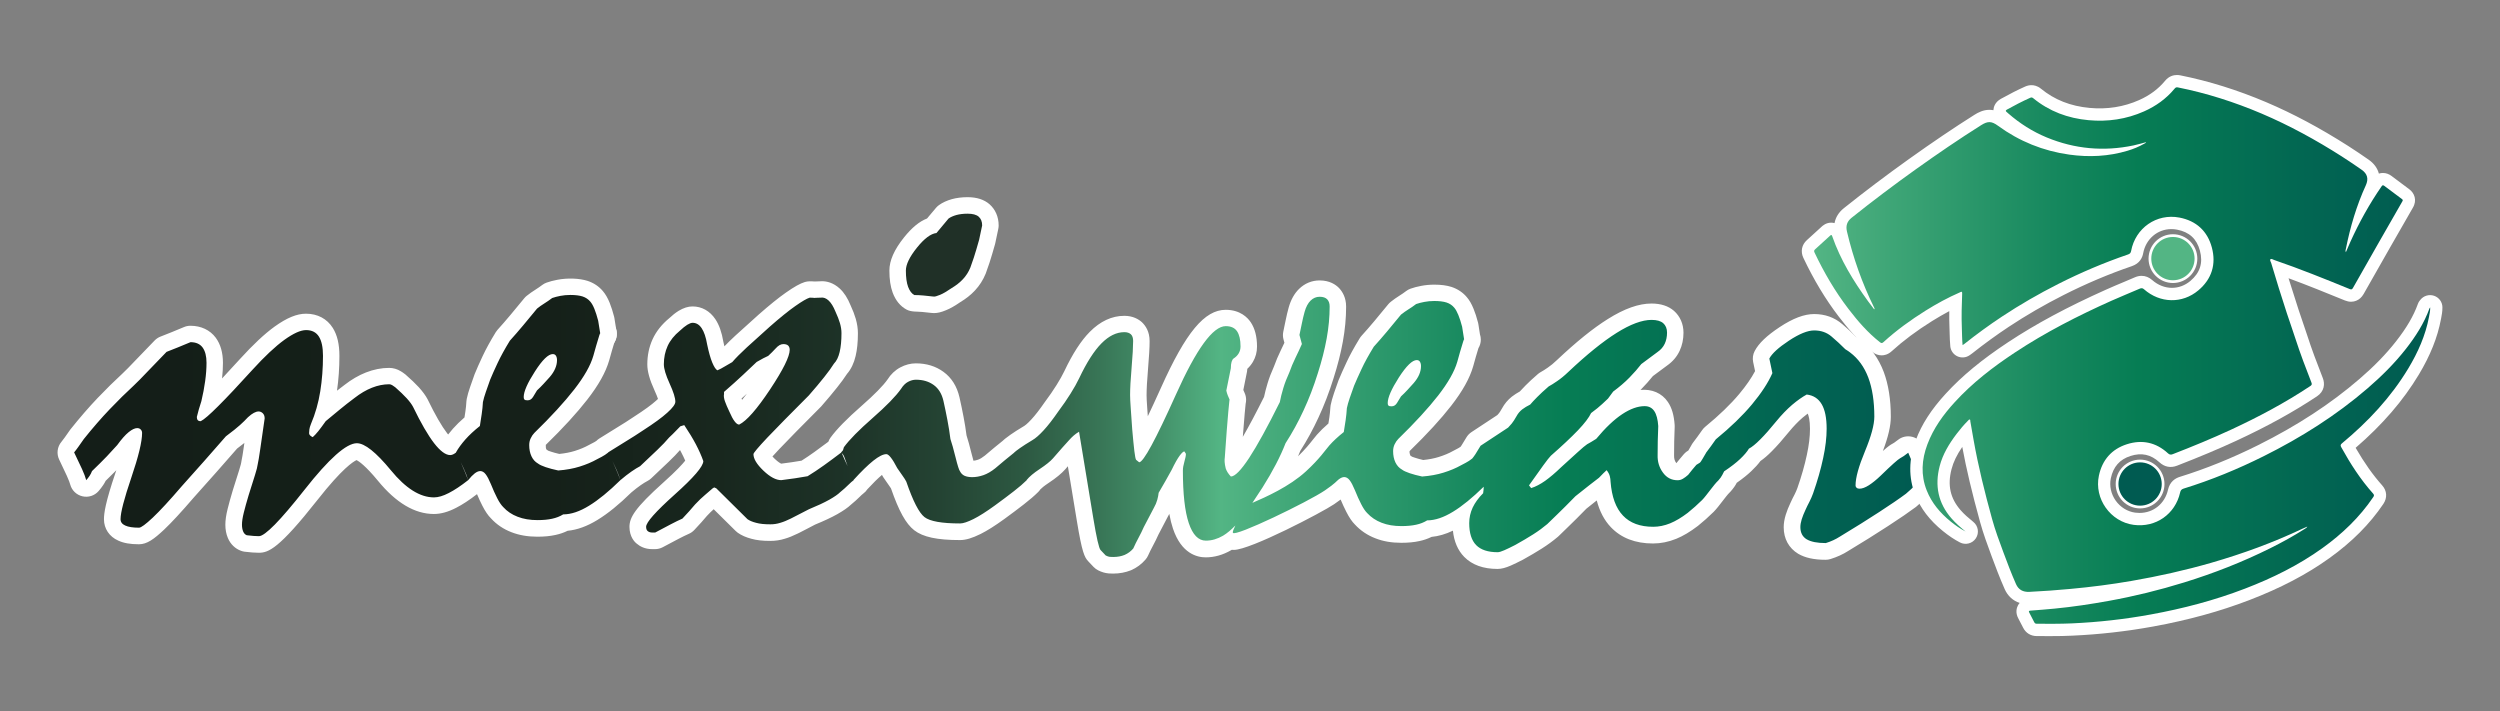<?xml version="1.0" encoding="utf-8"?>
<!-- Generator: Adobe Illustrator 16.0.0, SVG Export Plug-In . SVG Version: 6.00 Build 0)  -->
<!DOCTYPE svg PUBLIC "-//W3C//DTD SVG 1.1//EN" "http://www.w3.org/Graphics/SVG/1.1/DTD/svg11.dtd">
<svg version="1.1" id="Layer_1" xmlns="http://www.w3.org/2000/svg" xmlns:xlink="http://www.w3.org/1999/xlink" x="0px" y="0px"
	 width="227.333px" height="64.667px" viewBox="0 0 227.333 64.667" enable-background="new 0 0 227.333 64.667"
	 xml:space="preserve">
<rect x="0" y="0" width="227.333" height="64.667" fill="#808080" stroke="none"/>
<g>
	<g>
		<g>
			<path fill="#FFFFFF" d="M54.584,31.881c-0.702,0-1.319-0.491-1.467-1.191c-0.005-0.021-0.014-0.068-0.017-0.089
				c-0.11-0.664,0.232-1.334,0.843-1.619c0.608-0.285,1.333-0.142,1.771,0.37c0.156,0.182,0.27,0.422,0.328,0.668l0.001,0l-0.001,0
				c0.028,0.121,0.043,0.244,0.043,0.362c0,0.769-0.581,1.413-1.345,1.492C54.688,31.878,54.636,31.881,54.584,31.881z
				 M53.085,30.381h1.428H53.085z"/>
		</g>
		<g>
			<path fill="#FFFFFF" d="M84.931,28.471L84.931,28.471c-0.063,0-0.15-0.006-0.229-0.015v0c-0.299-0.036-0.583-0.065-0.855-0.091
				c-0.49-0.045-0.983,0.013-1.405-0.211c-0.569-0.302-0.995-0.819-1.265-1.536c-0.204-0.548-0.302-1.205-0.302-2.015
				c0-0.911,0.437-1.898,1.333-3.018c0.715-0.89,1.393-1.449,2.089-1.716c0.245-0.298,0.519-0.623,0.82-0.975
				c0.079-0.092,0.169-0.174,0.268-0.245c0.326-0.232,0.71-0.409,1.175-0.542c0.446-0.12,0.919-0.177,1.429-0.177
				c0.828,0,1.496,0.214,1.985,0.637c0.543,0.477,0.837,1.161,0.837,1.934c0,0.106-0.012,0.212-0.034,0.316
				c-0.109,0.51-0.2,0.936-0.271,1.284c-0.008,0.035-0.016,0.069-0.025,0.104c-0.191,0.679-0.357,1.238-0.5,1.678
				c-0.153,0.464-0.266,0.79-0.347,0.995c-0.242,0.588-0.566,1.096-0.976,1.532c-0.371,0.4-0.816,0.754-1.357,1.077
				c-0.463,0.322-0.891,0.566-1.267,0.718C85.594,28.39,85.259,28.471,84.931,28.471z M83.932,25.362
				c0.063,0.005,0.126,0.01,0.189,0.016c0.231,0.021,0.471,0.046,0.719,0.074c0.016-0.006,0.032-0.013,0.05-0.021
				c0.111-0.045,0.334-0.154,0.79-0.467c0.369-0.224,0.605-0.409,0.783-0.599c0.167-0.179,0.289-0.37,0.386-0.604
				c0.058-0.15,0.152-0.424,0.278-0.809c0.127-0.392,0.276-0.897,0.449-1.508c0.031-0.152,0.066-0.318,0.104-0.5
				c-0.144,0.014-0.25,0.036-0.322,0.055c-0.055,0.016-0.099,0.031-0.133,0.044c-0.343,0.402-0.644,0.765-0.903,1.087
				c-0.247,0.305-0.604,0.502-0.993,0.548c0.021,0.002-0.257,0.131-0.782,0.784c-0.643,0.803-0.673,1.142-0.673,1.146
				C83.874,24.965,83.902,25.207,83.932,25.362z"/>
		</g>
		<g>
			<path fill="#FFFFFF" d="M101.22,52.158c-0.138,0-0.27-0.006-0.401-0.014c-0.344-0.032-0.634-0.121-0.95-0.277
				c-0.159-0.079-0.304-0.186-0.427-0.314l-0.467-0.494c-0.367-0.378-0.584-0.848-1.053-3.691l-0.818-4.97
				c-0.071,0.083-0.144,0.169-0.219,0.257c-0.355,0.404-0.85,0.809-1.532,1.261c-0.411,0.272-0.635,0.466-0.753,0.587
				c-0.054,0.082-0.116,0.158-0.187,0.229c-0.34,0.34-0.781,0.72-1.312,1.131c-0.488,0.383-1.087,0.829-1.779,1.335
				c-0.852,0.616-1.551,1.057-2.143,1.353c-0.783,0.388-1.362,0.559-1.882,0.559c-2.083,0-3.368-0.275-4.164-0.893
				c-0.757-0.59-1.391-1.73-2.113-3.807c-0.042-0.072-0.1-0.152-0.167-0.246c-0.149-0.204-0.326-0.461-0.522-0.752
				c-0.031-0.047-0.061-0.096-0.087-0.146c-0.015-0.028-0.029-0.056-0.043-0.082c-0.364,0.307-0.811,0.744-1.33,1.307
				c-0.099,0.152-0.225,0.287-0.378,0.397c-0.084,0.061-0.188,0.158-0.317,0.288c-0.216,0.218-0.485,0.459-0.801,0.719
				c-0.282,0.268-0.678,0.542-1.235,0.859c-0.533,0.3-1.194,0.609-2.027,0.951c-0.154,0.079-0.411,0.211-0.684,0.358
				c-0.259,0.138-0.498,0.259-0.725,0.374l-0.136,0.068c-0.453,0.223-0.842,0.379-1.206,0.484c-0.404,0.129-0.856,0.197-1.315,0.197
				c-0.703,0-1.248-0.061-1.714-0.193c-0.492-0.127-0.909-0.311-1.248-0.551c-0.065-0.047-0.127-0.1-0.184-0.156l-2.004-1.982
				c-0.185,0.166-0.389,0.367-0.611,0.604c-0.113,0.14-0.304,0.357-0.507,0.585l-0.639,0.694c-0.143,0.154-0.316,0.277-0.51,0.359
				c-0.266,0.114-0.58,0.272-0.944,0.461c-0.398,0.209-0.869,0.458-1.416,0.75c-0.218,0.116-0.46,0.178-0.707,0.178h-0.248
				c-0.688,0-1.144-0.268-1.403-0.492c-0.203-0.148-0.673-0.636-0.673-1.533c0-0.844,0.479-1.701,3.097-4.049
				c1.188-1.062,1.73-1.664,1.974-1.974c-0.108-0.249-0.232-0.509-0.373-0.776c-0.032-0.061-0.065-0.123-0.101-0.186
				c-0.28,0.321-0.619,0.672-1.03,1.065c-0.428,0.414-0.963,0.92-1.593,1.509c-0.099,0.093-0.21,0.172-0.33,0.234
				c-0.176,0.092-0.384,0.219-0.625,0.387c-0.259,0.179-0.54,0.4-0.847,0.659c-1.127,1.104-2.135,1.921-3.08,2.498
				c-0.931,0.573-1.842,0.905-2.711,0.987c-0.343,0.169-0.716,0.297-1.114,0.381c-0.47,0.105-1.013,0.158-1.646,0.158
				c-0.871,0-1.662-0.138-2.351-0.408c-0.729-0.279-1.363-0.707-1.87-1.268c-0.25-0.244-0.521-0.637-0.777-1.142
				c-0.154-0.299-0.315-0.646-0.486-1.051c-0.704,0.544-1.326,0.951-1.897,1.242c-0.724,0.376-1.39,0.562-2.026,0.562
				c-1.733,0-3.441-1.014-5.078-3.012c-1.145-1.391-1.743-1.783-1.948-1.889c-0.294,0.131-1.299,0.748-3.563,3.629
				c-3.502,4.443-4.452,4.797-5.33,4.797c-0.352,0-0.785-0.033-1.289-0.096c-0.109-0.014-0.217-0.04-0.32-0.078
				c-0.539-0.193-0.967-0.607-1.203-1.167c-0.151-0.354-0.229-0.761-0.229-1.204c0-0.414,0.068-0.889,0.209-1.451
				c0.115-0.468,0.269-1.017,0.457-1.648l0.12-0.383c0.189-0.61,0.346-1.11,0.472-1.496c0.153-0.484,0.178-0.64,0.18-0.656
				c0.007-0.045,0.021-0.145,0.032-0.188c0.051-0.215,0.118-0.639,0.21-1.271l0.05-0.348c-0.185,0.146-0.402,0.314-0.662,0.511
				l-1.866,2.127c-0.677,0.767-1.363,1.538-2.063,2.314c-1.127,1.313-2.021,2.28-2.711,2.933c-0.919,0.863-1.553,1.33-2.285,1.33
				c-0.796,0-1.396-0.107-1.887-0.336c-0.801-0.354-1.295-1.082-1.295-1.938c0-0.533,0.12-1.5,1.058-4.264
				c0.022-0.066,0.045-0.131,0.066-0.193c-0.284,0.29-0.606,0.611-0.969,0.961c-0.068,0.137-0.144,0.268-0.227,0.391
				c-0.125,0.186-0.263,0.365-0.415,0.54c-0.363,0.419-0.926,0.604-1.467,0.478c-0.54-0.123-0.968-0.534-1.113-1.068
				c-0.035-0.131-0.117-0.373-0.305-0.787c-0.179-0.399-0.411-0.889-0.697-1.476c-0.26-0.534-0.181-1.171,0.202-1.625
				c0.087-0.103,0.188-0.235,0.304-0.401l0.498-0.708c0.882-1.105,1.703-2.05,2.496-2.882c0.775-0.811,1.527-1.551,2.236-2.202
				c0.315-0.298,0.718-0.704,1.188-1.204c0.507-0.531,1.092-1.139,1.757-1.821c0.152-0.156,0.337-0.277,0.541-0.354
				c0.646-0.246,1.355-0.54,2.13-0.864c0.184-0.077,0.38-0.116,0.579-0.116c0.963,0,1.781,0.386,2.303,1.088
				c0.437,0.595,0.654,1.362,0.654,2.288c0,0.446-0.027,0.921-0.081,1.415c0.489-0.521,1.039-1.116,1.654-1.794
				c1.184-1.298,2.202-2.251,3.116-2.915c1.123-0.806,2.03-1.179,2.863-1.179c1.047,0,1.913,0.459,2.438,1.294
				c0.405,0.647,0.601,1.478,0.601,2.543c0,1.088-0.074,2.151-0.22,3.163c0.229-0.179,0.465-0.359,0.71-0.542
				c0.605-0.472,1.257-0.851,1.91-1.11c0.707-0.279,1.42-0.42,2.121-0.42c0.372,0,0.74,0.106,1.066,0.309
				c0.106,0.061,0.259,0.164,0.413,0.286c0.523,0.457,0.913,0.833,1.219,1.165c0.363,0.402,0.623,0.76,0.803,1.102
				c0.683,1.408,1.271,2.428,1.768,3.075c0.034,0.044,0.066,0.083,0.097,0.12c0.135-0.174,0.28-0.352,0.438-0.529
				c0.304-0.342,0.654-0.685,1.047-1.023l0.082-0.53c0.046-0.302,0.076-0.616,0.094-0.936c0.005-0.075,0.015-0.149,0.03-0.224
				c0.068-0.33,0.174-0.699,0.313-1.096c0.119-0.346,0.254-0.73,0.402-1.143c0.199-0.486,0.432-1.015,0.729-1.645
				c0.302-0.645,0.692-1.357,1.193-2.175c0.048-0.079,0.104-0.153,0.165-0.221c0.372-0.413,0.765-0.86,1.173-1.35
				c0.419-0.5,0.836-1.003,1.252-1.514c0.067-0.083,0.144-0.158,0.228-0.225c0.248-0.198,0.519-0.392,0.809-0.571
				c0.202-0.125,0.403-0.269,0.608-0.421c0.12-0.089,0.252-0.16,0.393-0.21c0.285-0.101,0.6-0.184,0.963-0.254
				c0.958-0.185,2.02-0.136,2.753,0.095c0.573,0.19,1.036,0.501,1.399,0.933c0.234,0.272,0.439,0.625,0.617,1.066
				c0.151,0.382,0.287,0.805,0.405,1.265c0.012,0.046,0.021,0.092,0.028,0.139l0.021,0.136c0.038,0.239,0.078,0.497,0.123,0.769
				c0.052,0.152,0.079,0.314,0.079,0.484c0,0.288-0.081,0.558-0.222,0.786c-0.063,0.206-0.141,0.462-0.234,0.784l-0.244,0.869
				c-0.314,1.085-0.966,2.25-1.994,3.571c-0.938,1.207-2.207,2.591-3.771,4.114c-0.012,0.19,0.01,0.322,0.052,0.411
				c0.065,0.037,0.104,0.07,0.164,0.117c0.028,0.01,0.133,0.046,0.261,0.09c0.198,0.067,0.452,0.137,0.75,0.205
				c0.526-0.053,0.998-0.145,1.406-0.272c0.484-0.151,0.916-0.333,1.283-0.538c0.111-0.063,0.279-0.154,0.516-0.27
				c0.044-0.023,0.103-0.061,0.17-0.107c0.076-0.078,0.163-0.148,0.26-0.211c0.562-0.357,1.113-0.701,1.655-1.027
				c0.514-0.309,1.015-0.631,1.512-0.965c0.937-0.604,1.604-1.09,2.007-1.458c0.066-0.06,0.122-0.111,0.167-0.155
				c-0.056-0.164-0.149-0.412-0.311-0.764c-0.45-0.984-0.66-1.738-0.66-2.374c0-0.819,0.161-1.588,0.479-2.287
				c0.326-0.713,0.84-1.36,1.527-1.924c0.257-0.246,0.556-0.482,0.837-0.657c0.455-0.274,0.865-0.403,1.271-0.403
				c0.839,0,1.575,0.413,2.074,1.161c0.344,0.517,0.58,1.185,0.725,2.042c0.033,0.156,0.065,0.297,0.096,0.425
				c0.286-0.299,0.625-0.629,1.013-0.988c0.578-0.529,1.28-1.163,2.109-1.903c0.972-0.855,1.798-1.523,2.465-1.99
				c0.765-0.537,1.299-0.835,1.729-0.967c0.28-0.085,0.569-0.072,0.885-0.048c0.118-0.009,0.279-0.016,0.481-0.017
				c0.064-0.006,0.129-0.009,0.192-0.009c0.405,0,1.015,0.116,1.614,0.667c0.395,0.362,0.72,0.867,0.994,1.543
				c0.195,0.418,0.356,0.835,0.464,1.21c0.13,0.454,0.195,0.893,0.195,1.308c0,0.808-0.067,1.485-0.207,2.07
				c-0.151,0.654-0.415,1.203-0.783,1.628c-0.24,0.372-0.545,0.789-0.907,1.241c-0.396,0.5-0.878,1.075-1.444,1.722
				c-1.764,1.767-2.989,3.013-3.813,3.88c-0.269,0.284-0.469,0.502-0.617,0.668c0.057,0.064,0.127,0.137,0.213,0.219
				c0.312,0.297,0.505,0.4,0.583,0.434c0.665-0.083,1.285-0.174,1.851-0.272c0.373-0.235,0.76-0.497,1.159-0.782
				c0.411-0.295,0.838-0.609,1.278-0.941c0.048-0.133,0.113-0.257,0.196-0.371c0.561-0.77,1.489-1.719,2.84-2.902
				c1.154-1.012,1.944-1.816,2.348-2.391c0.281-0.453,0.686-0.844,1.158-1.094c0.457-0.244,0.936-0.368,1.418-0.368
				c0.963,0,1.807,0.26,2.507,0.772c0.733,0.532,1.226,1.313,1.457,2.318c0.133,0.592,0.257,1.182,0.37,1.781
				c0.106,0.547,0.197,1.113,0.271,1.684c0.132,0.403,0.281,0.943,0.454,1.642c0.075,0.308,0.133,0.517,0.175,0.657
				c0.13-0.012,0.267-0.042,0.411-0.092c0.183-0.063,0.398-0.192,0.624-0.373c0.247-0.213,0.546-0.467,0.856-0.721l0.745-0.604
				c0.1-0.099,0.274-0.253,0.726-0.573c0.316-0.221,0.72-0.482,1.216-0.777c0.081-0.047,0.292-0.184,0.694-0.623
				c0.344-0.371,0.748-0.893,1.207-1.558c0.418-0.561,0.771-1.071,1.079-1.565c0.296-0.472,0.532-0.893,0.702-1.25
				c0.759-1.602,1.517-2.772,2.313-3.578c0.958-0.971,2.018-1.463,3.146-1.463c0.785,0,1.301,0.314,1.595,0.577
				c0.341,0.325,0.704,0.855,0.704,1.727c0,0.562-0.048,1.414-0.144,2.533c-0.086,0.999-0.132,1.824-0.132,2.389
				c0,0.232,0.019,0.58,0.052,1.047l0.06,0.858c0.334-0.697,0.731-1.554,1.204-2.604c2.256-5.023,3.959-7.073,5.879-7.073
				c1.317,0,1.991,0.707,2.275,1.128c0.381,0.566,0.573,1.311,0.573,2.215c0,0.5-0.125,0.966-0.371,1.387
				c-0.141,0.237-0.311,0.448-0.511,0.634c-0.002,0.083-0.011,0.167-0.027,0.249c-0.106,0.542-0.218,1.103-0.336,1.676
				c0.031,0.068,0.072,0.16,0.112,0.258c0.09,0.195,0.141,0.412,0.141,0.639c0,0.123-0.015,0.243-0.043,0.358
				c-0.015,0.141-0.044,0.452-0.087,0.905c-0.049,0.524-0.104,1.225-0.17,2.102c0.557-0.957,1.203-2.174,1.931-3.633
				c0.079-0.377,0.181-0.773,0.312-1.207c0.144-0.486,0.342-1.01,0.605-1.593c0.166-0.463,0.36-0.926,0.58-1.376
				c0.122-0.25,0.241-0.5,0.355-0.747l-0.083-0.308c-0.059-0.22-0.066-0.45-0.023-0.674c0.047-0.241,0.098-0.482,0.149-0.725
				l0.075-0.356c0.08-0.39,0.168-0.772,0.271-1.138c0.195-0.703,0.514-1.275,0.943-1.694c0.515-0.505,1.163-0.773,1.871-0.773
				c0.905,0,1.46,0.377,1.767,0.693c0.304,0.326,0.642,0.862,0.642,1.689c0,1.031-0.1,2.103-0.297,3.185
				c-0.193,1.061-0.47,2.149-0.846,3.327c-0.396,1.271-0.859,2.481-1.378,3.589c-0.476,1.034-1.031,2.053-1.649,3.021
				c-0.063,0.161-0.131,0.324-0.202,0.488c0.673-0.65,1.067-1.152,1.366-1.531c0.135-0.172,0.249-0.314,0.35-0.429
				c0.292-0.333,0.643-0.676,1.045-1.022c0.028-0.182,0.057-0.361,0.086-0.539c0.042-0.289,0.073-0.609,0.094-0.936
				c0.004-0.068,0.013-0.137,0.026-0.204c0.06-0.298,0.156-0.644,0.305-1.087l0.065-0.188c0.106-0.307,0.221-0.635,0.348-0.982
				c0.2-0.484,0.434-1.008,0.728-1.635c0.279-0.609,0.66-1.305,1.192-2.177c0.05-0.082,0.106-0.158,0.171-0.229
				c0.376-0.412,0.763-0.859,1.173-1.347c0.414-0.496,0.832-1.001,1.248-1.511c0.067-0.083,0.145-0.159,0.229-0.226
				c0.248-0.197,0.514-0.387,0.799-0.565c0.22-0.133,0.413-0.273,0.608-0.42c0.12-0.091,0.254-0.163,0.396-0.214
				c0.287-0.103,0.605-0.187,0.974-0.256c0.375-0.072,0.776-0.11,1.186-0.11c0.614,0,1.127,0.067,1.566,0.207
				c0.568,0.188,1.046,0.511,1.401,0.941c0.222,0.255,0.421,0.597,0.606,1.051c0.146,0.357,0.281,0.772,0.41,1.267
				c0.014,0.054,0.024,0.109,0.032,0.164c0.039,0.271,0.085,0.567,0.137,0.885c0.052,0.152,0.079,0.314,0.079,0.483
				c0,0.285-0.079,0.551-0.217,0.778c-0.06,0.195-0.141,0.459-0.237,0.792l-0.243,0.868c-0.316,1.087-0.967,2.251-1.992,3.571
				c-0.938,1.207-2.17,2.55-3.767,4.107c0.003-0.002,0.004-0.004,0.004-0.004c0.003,0-0.015,0.027-0.038,0.075
				c0.014,0.126,0.036,0.26,0.08,0.353c0.064,0.037,0.101,0.063,0.16,0.109c0.031,0.012,0.133,0.047,0.258,0.089
				c0.206,0.07,0.459,0.14,0.755,0.209c0.528-0.054,1.001-0.146,1.407-0.273c0.493-0.154,0.925-0.335,1.282-0.536
				c0.088-0.052,0.267-0.149,0.511-0.27c0.057-0.029,0.124-0.071,0.196-0.123c0.027-0.038,0.059-0.084,0.096-0.139
				c0.112-0.174,0.259-0.418,0.431-0.707c0.116-0.197,0.275-0.363,0.466-0.489l2.354-1.552c0.047-0.051,0.098-0.109,0.153-0.177
				c0.03-0.037,0.131-0.175,0.276-0.438c0.216-0.4,0.517-0.76,0.885-1.055c0.237-0.18,0.478-0.336,0.728-0.473
				c0.143-0.158,0.313-0.341,0.517-0.543c0.285-0.29,0.66-0.639,1.121-1.037c0.083-0.072,0.175-0.135,0.271-0.188
				c0.167-0.09,0.372-0.221,0.625-0.395c0.271-0.183,0.547-0.41,0.838-0.69c1.772-1.671,3.283-2.89,4.628-3.733
				c1.512-0.95,2.812-1.411,3.974-1.411c0.845,0,1.531,0.224,2.041,0.664c0.563,0.498,0.867,1.201,0.867,1.991
				c0,0.593-0.118,1.147-0.35,1.646c-0.252,0.539-0.639,0.989-1.15,1.345c-0.384,0.278-0.815,0.6-1.282,0.951
				c-0.309,0.388-0.664,0.787-1.058,1.191c-0.023,0.022-0.046,0.046-0.069,0.069c1.023-0.098,1.944,0.279,2.494,1.1
				c0.355,0.526,0.55,1.191,0.612,2.09c0.004,0.059,0.005,0.115,0.002,0.174c-0.04,0.896-0.055,1.755-0.055,2.574
				c-0.009,0.304,0.052,0.506,0.193,0.701c0,0,0.007,0.008,0.017,0.018c0.047-0.059,0.094-0.116,0.14-0.172l0.122-0.151
				c0.158-0.194,0.291-0.354,0.437-0.517c0.112-0.125,0.244-0.229,0.391-0.311c0.039-0.066,0.081-0.141,0.122-0.212
				c0.048-0.083,0.095-0.165,0.139-0.239c0.042-0.086,0.093-0.167,0.151-0.245c0.281-0.37,0.563-0.751,0.843-1.156
				c0.08-0.116,0.176-0.221,0.285-0.31c1.261-1.034,2.3-2.036,3.088-2.979c0.625-0.749,1.106-1.444,1.438-2.075l-0.174-0.825
				c-0.072-0.342-0.022-0.699,0.142-1.008c0.37-0.702,1.093-1.393,2.274-2.174c1.204-0.796,2.228-1.183,3.128-1.183
				c0.987,0,1.848,0.307,2.555,0.912c0.439,0.374,0.84,0.741,1.217,1.116c0.204,0.13,0.354,0.239,0.454,0.321
				c0.911,0.683,1.636,1.676,2.104,2.913c0.428,1.144,0.644,2.515,0.644,4.08c0,0.813-0.236,1.836-0.722,3.112
				c0.497-0.442,0.702-0.573,0.861-0.657c0.068-0.035,0.213-0.113,0.501-0.346c0.368-0.299,0.856-0.404,1.316-0.285
				c0.459,0.119,0.836,0.447,1.015,0.887c0.137,0.336,0.297,0.703,0.487,1.098c0.217,0.457,0.426,0.942,0.624,1.451
				c0.227,0.58,0.07,1.241-0.394,1.658c-0.138,0.125-0.288,0.266-0.457,0.423l-0.092,0.085c-0.204,0.199-0.477,0.446-0.796,0.723
				c-0.028,0.024-0.056,0.047-0.085,0.068c-0.603,0.451-1.378,0.982-2.516,1.723c-1.111,0.724-2.333,1.488-3.633,2.27
				c-0.451,0.291-1.001,0.543-1.598,0.727c-0.143,0.045-0.292,0.066-0.441,0.066c-1.049,0-1.864-0.179-2.493-0.547
				c-0.855-0.518-1.317-1.371-1.317-2.412c0-0.35,0.063-0.732,0.187-1.139c0.111-0.353,0.253-0.709,0.426-1.072
				c0.109-0.243,0.241-0.514,0.388-0.789c0.087-0.17,0.172-0.365,0.244-0.564c0.371-1.059,0.663-2.079,0.861-3.018
				c0.189-0.87,0.284-1.66,0.284-2.357c0-0.816-0.124-1.219-0.205-1.396c-0.148,0.109-0.303,0.231-0.461,0.366
				c-0.411,0.353-0.839,0.798-1.264,1.317c-0.559,0.689-1.076,1.275-1.533,1.732c-0.377,0.383-0.722,0.68-1.042,0.898
				c-0.217,0.297-0.492,0.602-0.834,0.924c-0.343,0.328-0.778,0.676-1.321,1.057c-0.122,0.246-0.32,0.527-0.576,0.811
				c-0.03,0.033-0.063,0.064-0.095,0.096c-0.132,0.121-0.433,0.513-0.632,0.771c-0.278,0.363-0.541,0.705-0.794,0.962
				c-0.462,0.456-0.94,0.882-1.436,1.28c-0.707,0.539-1.339,0.914-1.967,1.172c-0.701,0.283-1.409,0.426-2.11,0.426
				c-1.614,0-2.906-0.5-3.84-1.486c-0.594-0.622-1.021-1.436-1.28-2.428c-0.282,0.221-0.596,0.47-0.943,0.75
				c-0.629,0.643-1.161,1.178-1.598,1.595c-0.43,0.409-0.73,0.704-0.91,0.884c-0.03,0.031-0.062,0.06-0.094,0.087
				c-0.435,0.366-0.92,0.721-1.443,1.054c-0.512,0.325-1.079,0.66-1.718,1.014c-0.448,0.233-0.809,0.404-1.104,0.535
				c-0.479,0.211-0.862,0.309-1.214,0.309c-1.294,0-2.313-0.369-3.027-1.095c-0.58-0.595-0.925-1.394-1.028-2.384
				c-0.662,0.316-1.311,0.506-1.936,0.564c-0.346,0.17-0.72,0.299-1.117,0.382c-0.458,0.103-1.018,0.157-1.642,0.157
				c-0.886,0-1.655-0.133-2.352-0.408c-0.719-0.273-1.353-0.699-1.866-1.257c-0.252-0.247-0.516-0.629-0.78-1.15
				c-0.173-0.336-0.347-0.712-0.517-1.119c-0.163,0.124-0.358,0.265-0.596,0.427c-1.062,0.722-7.61,4.153-9.119,4.153
				c-0.062,0-0.121-0.003-0.18-0.009c-0.015,0.009-0.029,0.018-0.044,0.026c-0.76,0.441-1.54,0.661-2.332,0.661
				c-0.783,0-2.21-0.339-2.975-2.613c-0.133-0.395-0.244-0.84-0.333-1.34c-0.039,0.074-0.079,0.15-0.122,0.225l-0.86,1.643
				c-0.156,0.35-0.328,0.695-0.512,1.036c-0.16,0.294-0.301,0.581-0.433,0.876c-0.059,0.131-0.136,0.254-0.229,0.363
				c-0.367,0.43-0.814,0.761-1.327,0.982C102.346,52.055,101.804,52.158,101.22,52.158z M98.108,37.767
				c0.217,0,0.434,0.047,0.636,0.141c0.448,0.21,0.764,0.627,0.845,1.115l1.294,7.856c0.23,1.403,0.371,2.019,0.441,2.276
				c0.139-0.008,0.256-0.032,0.352-0.072c0.036-0.016,0.073-0.037,0.109-0.064c0.13-0.277,0.267-0.551,0.416-0.826
				c0.152-0.281,0.297-0.571,0.427-0.865c0.014-0.031,0.028-0.062,0.044-0.092l0.909-1.733c0.133-0.235,0.178-0.37,0.195-0.434
				c0.039-0.146,0.067-0.271,0.077-0.381c0.02-0.22,0.088-0.434,0.2-0.624c0.153-0.262,0.301-0.516,0.442-0.763
				c-0.302,0.201-0.585,0.243-0.909,0.243c-0.342,0-0.674-0.116-0.94-0.33l-0.274-0.221c-0.091-0.074-0.174-0.158-0.245-0.25
				c-0.285-0.367-0.378-0.793-0.468-1.552c-0.058-0.483-0.122-1.149-0.199-2.015l-0.138-1.98c-0.041-0.56-0.06-0.979-0.06-1.26
				c0-0.658,0.048-1.549,0.144-2.646c0.043-0.511,0.073-0.923,0.093-1.255c-0.089,0.071-0.18,0.154-0.272,0.248
				c-0.549,0.555-1.133,1.481-1.737,2.756c-0.224,0.47-0.508,0.979-0.869,1.555c-0.246,0.395-0.516,0.795-0.804,1.2
				C97.913,37.777,98.011,37.767,98.108,37.767z M136.393,44.076c0.009,0.066,0.014,0.135,0.014,0.201
				c0,0.209-0.019,0.47-0.068,0.805c-0.048,0.318-0.196,0.613-0.425,0.841c-0.293,0.292-0.515,0.591-0.657,0.89
				c-0.11,0.236-0.168,0.494-0.168,0.768c0,0.545,0.105,0.847,0.203,0.947c0.04,0.04,0.217,0.176,0.767,0.193
				c0.035-0.014,0.075-0.03,0.118-0.05c0.246-0.108,0.55-0.253,0.9-0.436c0.547-0.303,1.062-0.606,1.526-0.901
				c0.391-0.25,0.752-0.511,1.073-0.777c0.193-0.192,0.496-0.488,0.913-0.887c0.191-0.183,0.401-0.389,0.631-0.618
				c-0.535,0.359-1.039,0.608-1.543,0.767c-0.592,0.186-1.239-0.014-1.624-0.502l-0.195-0.247c-0.414-0.524-0.432-1.259-0.044-1.802
				l1.29-1.809c0.472-0.646,0.683-0.908,0.881-1.098c1.048-0.922,1.845-1.67,2.416-2.266c0.68-0.71,0.878-1.074,0.922-1.168
				c0.106-0.227,0.268-0.423,0.469-0.571c0.372-0.274,0.667-0.513,0.876-0.71c0.183-0.168,0.314-0.293,0.409-0.383
				c0.122-0.172,0.265-0.365,0.426-0.573c0.084-0.107,0.182-0.203,0.291-0.284c0.515-0.382,0.954-0.758,1.306-1.119
				c0.369-0.378,0.691-0.746,0.958-1.092c0.082-0.106,0.178-0.201,0.284-0.281c0.544-0.411,1.045-0.784,1.51-1.121
				c0.133-0.093,0.157-0.145,0.168-0.167c0.004-0.008,0.008-0.017,0.011-0.025c-0.377,0.037-1.084,0.225-2.229,0.944
				c-1.161,0.728-2.559,1.861-4.154,3.366c-0.407,0.391-0.819,0.729-1.217,0.995c-0.278,0.192-0.524,0.349-0.735,0.471
				c-0.338,0.295-0.618,0.555-0.843,0.784c-0.251,0.249-0.434,0.452-0.567,0.608c-0.136,0.157-0.302,0.285-0.489,0.375
				c-0.177,0.085-0.335,0.181-0.472,0.284c-0.026,0.021-0.064,0.066-0.098,0.128c-0.2,0.362-0.395,0.66-0.584,0.896
				c-0.177,0.212-0.312,0.358-0.42,0.473c-0.078,0.08-0.164,0.152-0.258,0.214l-2.217,1.46c-0.122,0.203-0.232,0.383-0.332,0.536
				c-0.189,0.28-0.32,0.448-0.422,0.563c-0.021,0.024-0.045,0.049-0.068,0.071c0.19,0.003,0.381,0.041,0.563,0.117
				C135.983,43.095,136.324,43.551,136.393,44.076z M165.217,47.82c0.114,0.027,0.295,0.057,0.563,0.068
				c0.253-0.092,0.479-0.203,0.686-0.336c0.928-0.559,1.798-1.097,2.611-1.613c-0.617-0.005-1.027-0.264-1.263-0.48
				c-0.349-0.286-0.583-0.787-0.583-1.324c0-0.912,0.309-2.079,0.971-3.67c0.641-1.544,0.736-2.275,0.736-2.574
				c0-1.205-0.152-2.223-0.452-3.025c-0.265-0.699-0.642-1.229-1.15-1.61c-0.108-0.086-0.202-0.145-0.325-0.221
				c-0.103-0.063-0.197-0.138-0.282-0.224c-0.352-0.356-0.729-0.706-1.154-1.067c-0.114-0.097-0.272-0.194-0.608-0.194
				c-0.045,0-0.466,0.019-1.474,0.686c-0.493,0.326-0.801,0.575-0.99,0.751l0.134,0.635c0.064,0.307,0.031,0.624-0.094,0.91
				c-0.171,0.391-0.383,0.795-0.635,1.209c0.023-0.02,0.047-0.04,0.07-0.061c0.552-0.467,1.081-0.839,1.579-1.111
				c0.274-0.15,0.589-0.21,0.902-0.173c1.073,0.132,1.927,0.686,2.47,1.602c0.444,0.751,0.661,1.731,0.661,2.997
				c0,0.91-0.118,1.916-0.351,2.986c-0.224,1.057-0.55,2.201-0.969,3.396c-0.121,0.333-0.257,0.643-0.411,0.943
				c-0.126,0.238-0.229,0.451-0.325,0.664c-0.127,0.269-0.217,0.492-0.282,0.699C165.235,47.738,165.224,47.783,165.217,47.82z
				 M107.688,39.558c0.517,0,0.997,0.266,1.271,0.703l0.138,0.22c0.149,0.239,0.229,0.515,0.229,0.796
				c0,0.311-0.061,0.658-0.197,1.129c-0.075,0.257-0.077,0.372-0.077,0.385c0,2.438,0.249,3.689,0.459,4.311
				c0.105,0.314,0.201,0.482,0.259,0.564c0.219-0.022,0.443-0.102,0.684-0.242c0.211-0.125,0.483-0.355,0.797-0.676
				c0.334-0.342,0.787-0.492,1.245-0.443c-0.188-0.454-0.144-0.982,0.142-1.407c0.06-0.089,0.121-0.181,0.184-0.275
				c-0.649,0.321-1.484,0.275-1.985-0.254c-0.391-0.413-0.662-0.856-0.809-1.319c-0.01-0.033-0.02-0.065-0.027-0.098
				c-0.075-0.313-0.12-0.586-0.136-0.838c-0.01-0.201-0.014-0.435,0.02-0.678c0.129-1.853,0.232-3.219,0.314-4.099
				c0.032-0.347,0.056-0.595,0.074-0.772c-0.099-0.246-0.167-0.464-0.222-0.705c-0.048-0.211-0.05-0.43-0.005-0.643
				c0.137-0.645,0.263-1.276,0.383-1.886c0.01-0.321,0.054-0.604,0.131-0.856c0.062-0.202,0.143-0.383,0.242-0.545
				c-0.54,0.706-1.363,2.039-2.486,4.538c-0.621,1.383-1.14,2.498-1.58,3.396C106.987,39.69,107.305,39.558,107.688,39.558z
				 M24.9,42.496c-0.039,0.283-0.131,0.642-0.296,1.163c-0.127,0.39-0.278,0.876-0.463,1.469l-0.115,0.368
				c-0.161,0.541-0.298,1.026-0.403,1.447c0.476-0.45,1.35-1.388,2.882-3.331c0.73-0.931,1.391-1.71,1.994-2.353
				c-0.247,0.012-0.493-0.037-0.722-0.147c-1.063-0.513-1.179-1.366-1.179-1.708c0-0.17,0.012-0.366,0.044-0.578
				c0.031-0.229,0.104-0.486,0.224-0.793c0.369-0.869,0.621-1.754,0.767-2.672c0.152-0.949,0.229-1.959,0.229-3
				c0-0.432-0.048-0.683-0.088-0.817c-0.153,0.041-0.478,0.174-1.058,0.591c-0.73,0.53-1.626,1.375-2.654,2.501
				c-0.468,0.516-0.9,0.986-1.298,1.414c0.754-0.26,1.607-0.093,2.181,0.477c0.281,0.28,0.61,0.77,0.61,1.533
				c0,0.07-0.005,0.143-0.016,0.213l-0.399,2.776C25.017,41.91,24.945,42.292,24.9,42.496z M147.939,43.737
				c0.085,0.997,0.325,1.712,0.716,2.121c0.132,0.14,0.522,0.552,1.665,0.552c0.317,0,0.637-0.066,0.977-0.204
				c0.371-0.152,0.794-0.407,1.251-0.755c0.121-0.098,0.244-0.201,0.368-0.307c-1.148,0.176-2.234-0.34-2.921-1.295
				c-0.531-0.729-0.791-1.574-0.763-2.506c-0.001-0.791,0.013-1.664,0.053-2.574c-0.01-0.12-0.023-0.217-0.037-0.294
				c-0.264,0.067-0.572,0.216-0.908,0.438c-0.611,0.405-1.315,1.079-2.038,1.95c-0.102,0.122-0.222,0.228-0.356,0.313l-0.097,0.061
				c-0.035,0.021-0.069,0.043-0.104,0.064c0.14-0.032,0.282-0.044,0.43-0.035c0.424,0.025,0.816,0.229,1.081,0.561
				c0.275,0.346,0.466,0.713,0.565,1.094C147.897,43.238,147.934,43.492,147.939,43.737z M122.222,41.89
				c0.658,0,1.26,0.314,1.694,0.886c0.216,0.277,0.421,0.656,0.655,1.216c0.189,0.471,0.363,0.854,0.528,1.176
				c0.167,0.328,0.258,0.422,0.268,0.432c0.248,0.268,0.491,0.428,0.793,0.543c0.351,0.139,0.771,0.205,1.267,0.205
				c0.402,0,0.741-0.029,1.005-0.089c0.221-0.046,0.395-0.112,0.537-0.202c0.238-0.148,0.514-0.229,0.795-0.229
				c0.429,0,0.956-0.189,1.567-0.566c0.549-0.332,1.167-0.811,1.847-1.425c-0.448,0.22-0.933,0.411-1.454,0.573
				c-0.683,0.215-1.429,0.353-2.28,0.422c-0.15,0.012-0.294,0.002-0.437-0.029c-0.513-0.109-0.94-0.225-1.309-0.351
				c-0.454-0.153-0.784-0.311-1.051-0.5c-0.478-0.295-0.851-0.716-1.111-1.252c-0.239-0.517-0.355-1.071-0.355-1.675
				c0-0.439,0.098-0.876,0.283-1.264c0.17-0.352,0.375-0.648,0.614-0.892c0.146-0.142,0.288-0.282,0.427-0.42
				c-0.534-0.007-0.971-0.175-1.3-0.497c-0.242-0.241-0.518-0.652-0.518-1.301c0-0.813,0.385-1.779,1.249-3.134
				c0.729-1.129,1.64-2.275,2.893-2.275c0.644,0,1.209,0.308,1.552,0.845c0.221,0.346,0.332,0.75,0.332,1.202
				c0,0.023,0,0.047-0.001,0.07c0.164-0.314,0.286-0.605,0.363-0.873l0.243-0.868c0.11-0.378,0.197-0.664,0.261-0.87l0.012-0.039
				c-0.039-0.244-0.074-0.476-0.106-0.693c-0.086-0.321-0.173-0.591-0.261-0.804c-0.08-0.195-0.126-0.258-0.128-0.26
				c-0.072-0.03-0.265-0.077-0.671-0.077c-0.219,0-0.428,0.019-0.622,0.057c-0.123,0.023-0.235,0.048-0.34,0.076
				c-0.208,0.151-0.417,0.293-0.63,0.422c-0.126,0.079-0.257,0.169-0.384,0.265c-0.388,0.474-0.775,0.944-1.164,1.409
				c-0.404,0.481-0.786,0.922-1.155,1.332c-0.431,0.712-0.736,1.272-0.959,1.756c-0.277,0.593-0.493,1.077-0.656,1.465
				c-0.096,0.27-0.206,0.584-0.308,0.878l-0.06,0.169c-0.074,0.223-0.14,0.434-0.184,0.621c-0.024,0.37-0.063,0.734-0.115,1.094
				c-0.062,0.377-0.116,0.731-0.169,1.09c-0.056,0.378-0.253,0.721-0.552,0.957c-0.462,0.367-0.84,0.717-1.123,1.039
				c-0.071,0.082-0.149,0.182-0.244,0.303c-0.042,0.053-0.087,0.11-0.136,0.172C121.822,41.919,122.021,41.89,122.222,41.89z
				 M68.877,46.019c0.045,0.02,0.123,0.047,0.242,0.078c0.158,0.045,0.42,0.088,0.928,0.088c0.154,0,0.3-0.021,0.443-0.066
				c0.228-0.067,0.459-0.162,0.738-0.299l0.121-0.062c0.209-0.106,0.429-0.218,0.66-0.341c0.307-0.165,0.601-0.316,0.877-0.451
				c0.053-0.021,0.105-0.043,0.157-0.065c-0.568,0.093-1.181,0.179-1.828,0.257c-0.934,0.12-1.875-0.348-2.837-1.266
				c-0.923-0.885-1.37-1.73-1.37-2.588c0-0.414,0.115-0.727,0.503-1.225c-0.099,0.021-0.198,0.031-0.3,0.031
				c-0.428,0-1.055-0.155-1.61-0.892c-0.207-0.265-0.42-0.647-0.671-1.22c-0.171-0.357-0.318-0.709-0.425-1.008
				c-0.158-0.453-0.214-0.878-0.169-1.273v-0.08c0-0.229,0.052-0.451,0.148-0.652c-0.582-0.326-0.895-0.928-1.103-1.422
				c-0.204-0.489-0.385-1.123-0.556-1.943c-0.024-0.141-0.049-0.262-0.073-0.367c-0.351,0.305-0.561,0.569-0.684,0.838
				c-0.141,0.308-0.209,0.649-0.209,1.042c0,0.01,0.011,0.302,0.388,1.124c0.455,0.994,0.658,1.698,0.658,2.283
				c0,0.261-0.054,0.504-0.145,0.729c0.273,0.109,0.516,0.3,0.688,0.557c0.45,0.671,0.834,1.306,1.141,1.886
				c0.316,0.604,0.572,1.184,0.763,1.725c0.057,0.16,0.085,0.328,0.085,0.498c0,0.285-0.054,0.578-0.214,0.924
				c0.104,0.021,0.206,0.053,0.305,0.096l0.19,0.084c0.169,0.073,0.324,0.178,0.455,0.309L68.877,46.019z M12.47,37.435
				c0.531,0,1.024,0.206,1.39,0.579c0.354,0.358,0.552,0.845,0.552,1.362c0,0.975-0.337,2.418-1.061,4.543
				c-0.349,1.027-0.563,1.747-0.693,2.247c0.062-0.056,0.129-0.118,0.203-0.187c0.602-0.57,1.45-1.49,2.518-2.732
				c0.715-0.795,1.396-1.559,2.063-2.314l1-1.141c-0.064,0.009-0.129,0.014-0.193,0.014c-0.758,0-1.204-0.379-1.402-0.605
				c-0.316-0.4-0.455-0.82-0.455-1.279c0-0.118,0.014-0.236,0.042-0.352c0.116-0.481,0.26-0.982,0.427-1.49
				c0.128-0.545,0.229-1.092,0.303-1.623c0.072-0.523,0.109-1.016,0.109-1.46c0-0.09-0.004-0.166-0.01-0.229
				c-0.448,0.186-0.874,0.359-1.277,0.517c-0.563,0.579-1.064,1.101-1.499,1.557c-0.511,0.542-0.954,0.988-1.319,1.334
				c-0.469,0.43-0.949,0.895-1.442,1.392C11.972,37.479,12.22,37.435,12.47,37.435z M84.986,45.855c0.009,0,0.486,0.252,2.302,0.252
				c-0.021-0.002,0.149-0.043,0.556-0.244c0.434-0.217,1.013-0.586,1.715-1.094c0.021-0.016,0.041-0.03,0.062-0.045
				c-0.882,0.247-1.795,0.229-2.494-0.068c-0.487-0.226-0.852-0.557-1.098-0.979c-0.185-0.277-0.343-0.691-0.597-1.725
				c-0.214-0.861-0.351-1.311-0.429-1.533c-0.033-0.099-0.058-0.199-0.07-0.303c-0.07-0.555-0.156-1.105-0.262-1.646
				c-0.107-0.574-0.226-1.131-0.349-1.681c-0.094-0.41-0.248-0.521-0.299-0.558c-0.184-0.134-0.423-0.198-0.739-0.198
				c0.013,0.003-0.022,0.033-0.077,0.119c-0.592,0.848-1.517,1.805-2.869,2.99c-0.47,0.412-0.881,0.789-1.231,1.131
				c1.189-0.721,2.243-0.643,3.073,0.422c0.209,0.264,0.43,0.618,0.686,1.104c0.153,0.227,0.292,0.429,0.417,0.599
				c0.218,0.303,0.36,0.532,0.468,0.754c0.026,0.055,0.05,0.111,0.069,0.168C84.534,45.398,84.942,45.815,84.986,45.855
				L84.986,45.855z M43.659,41.343c0.66,0,1.262,0.316,1.693,0.892c0.22,0.284,0.433,0.675,0.657,1.216
				c0.187,0.463,0.356,0.846,0.522,1.166c0.16,0.316,0.259,0.422,0.276,0.439c0.245,0.268,0.483,0.426,0.785,0.541
				c0.35,0.137,0.772,0.205,1.267,0.205c0.404,0,0.743-0.03,1.007-0.09c0.221-0.047,0.396-0.113,0.537-0.201
				c0.238-0.148,0.514-0.229,0.795-0.229c0.424,0,0.964-0.195,1.563-0.564c0.56-0.34,1.18-0.819,1.856-1.43
				c-0.446,0.22-0.936,0.414-1.459,0.576c-0.685,0.216-1.432,0.354-2.282,0.42c-0.144,0.014-0.29,0.002-0.431-0.027
				c-0.514-0.109-0.943-0.225-1.313-0.35c-0.472-0.164-0.794-0.317-1.056-0.505c-0.487-0.302-0.862-0.729-1.114-1.271
				c-0.229-0.488-0.345-1.045-0.345-1.652c0-0.462,0.099-0.895,0.294-1.287c0.155-0.328,0.365-0.631,0.61-0.877
				c0.143-0.139,0.282-0.275,0.419-0.412c-0.555-0.008-1.004-0.186-1.333-0.529c-0.223-0.232-0.487-0.641-0.487-1.27
				c0-0.816,0.389-1.785,1.259-3.138c0.718-1.121,1.622-2.269,2.884-2.269c0.649,0,1.218,0.311,1.56,0.853
				c0.216,0.34,0.326,0.743,0.326,1.193c0,0.021,0,0.045-0.001,0.066c0.163-0.313,0.284-0.603,0.361-0.868l0.244-0.871
				c0.117-0.401,0.208-0.702,0.273-0.913c-0.035-0.217-0.067-0.423-0.098-0.618l-0.011-0.063c-0.082-0.311-0.172-0.59-0.267-0.829
				c-0.071-0.177-0.121-0.242-0.121-0.243c-0.073-0.03-0.269-0.077-0.673-0.077c-0.217,0-0.427,0.019-0.624,0.057
				c-0.12,0.023-0.233,0.048-0.339,0.077c-0.205,0.148-0.409,0.288-0.614,0.414c-0.14,0.086-0.271,0.178-0.396,0.271
				c-0.388,0.476-0.778,0.946-1.168,1.412c-0.399,0.478-0.784,0.919-1.152,1.329c-0.407,0.671-0.724,1.251-0.966,1.768
				c-0.274,0.582-0.487,1.063-0.646,1.449c-0.118,0.333-0.249,0.704-0.365,1.045c-0.084,0.238-0.146,0.447-0.189,0.629
				c-0.024,0.375-0.063,0.742-0.118,1.105l-0.166,1.086c-0.058,0.375-0.255,0.716-0.553,0.951c-0.449,0.355-0.829,0.707-1.129,1.043
				c-0.091,0.104-0.176,0.205-0.254,0.305c0.021,0.037,0.04,0.074,0.059,0.113l0.002,0.004
				C43.378,41.359,43.519,41.343,43.659,41.343z M32.44,38.812c1.244,0,2.516,0.9,4.252,3.01c1.027,1.255,1.98,1.916,2.76,1.916
				c0.035,0,0.234-0.011,0.653-0.229c0.193-0.099,0.401-0.221,0.625-0.367c-0.039-0.092-0.078-0.184-0.118-0.275
				c-1.196-0.175-2.041-1.268-2.335-1.646c-0.634-0.824-1.311-1.986-2.071-3.559c0,0.001,0,0.001,0,0.001
				c-0.001,0-0.09-0.153-0.341-0.431c-0.199-0.217-0.465-0.475-0.785-0.762c-0.23,0.03-0.47,0.094-0.712,0.189
				c-0.389,0.154-0.793,0.393-1.198,0.709c-0.498,0.371-0.938,0.718-1.342,1.05l-1.106,0.916c-0.008,0.011-0.016,0.022-0.023,0.032
				C31.325,38.988,31.895,38.812,32.44,38.812z M144.592,42.119c-0.03,0.026-0.061,0.055-0.093,0.084
				c-0.111,0.1-0.226,0.203-0.346,0.313c0.077-0.061,0.15-0.117,0.22-0.171C144.452,42.261,144.524,42.185,144.592,42.119z
				 M67.43,36.236c0.017,0.041,0.033,0.081,0.05,0.121c0.132-0.158,0.278-0.344,0.441-0.561
				C67.764,35.939,67.601,36.085,67.43,36.236z M72.053,29.932c0.286,0.108,0.498,0.262,0.646,0.4
				c0.42,0.435,0.611,0.926,0.611,1.477c0,0.676-0.225,1.642-1.802,4.076c0.306-0.308,0.631-0.633,0.975-0.977
				c0.462-0.531,0.912-1.068,1.286-1.54c0.414-0.518,0.655-0.874,0.785-1.083c0.059-0.093,0.126-0.179,0.203-0.257l0,0
				c0,0,0.067-0.084,0.129-0.348c0.085-0.357,0.127-0.82,0.127-1.383c0-0.134-0.027-0.301-0.079-0.481
				c-0.064-0.224-0.173-0.501-0.331-0.843c-0.075-0.183-0.137-0.307-0.183-0.389c-0.155,0.029-0.322,0.034-0.484,0.011v0
				c-0.008,0-0.017-0.001-0.024-0.002c-0.136,0.077-0.368,0.22-0.731,0.475C72.854,29.294,72.478,29.583,72.053,29.932z"/>
		</g>
	</g>
	<g>
		<linearGradient id="SVGID_1_" gradientUnits="userSpaceOnUse" x1="54.576" y1="30.354" x2="54.586" y2="30.354">
			<stop  offset="0" style="stop-color:#001200"/>
			<stop  offset="0.231" style="stop-color:#011402"/>
			<stop  offset="0.322" style="stop-color:#051B07"/>
			<stop  offset="0.388" style="stop-color:#0B2711"/>
			<stop  offset="0.442" style="stop-color:#14381F"/>
			<stop  offset="0.489" style="stop-color:#1F4F31"/>
			<stop  offset="0.531" style="stop-color:#2D6B48"/>
			<stop  offset="0.568" style="stop-color:#3E8C62"/>
			<stop  offset="0.602" style="stop-color:#51B181"/>
			<stop  offset="0.606" style="stop-color:#53B584"/>
			<stop  offset="0.651" style="stop-color:#3FA677"/>
			<stop  offset="0.755" style="stop-color:#16885E"/>
			<stop  offset="0.808" style="stop-color:#067D54"/>
			<stop  offset="0.918" style="stop-color:#026652"/>
			<stop  offset="0.995" style="stop-color:#005B51"/>
		</linearGradient>
		<path fill="url(#SVGID_1_)" d="M54.576,30.327c0.004,0.019,0.006,0.035,0.01,0.054C54.586,30.348,54.582,30.333,54.576,30.327z"/>
		<path fill="#203027" d="M83.145,26.83c0.277,0,0.555,0.016,0.84,0.042s0.582,0.058,0.895,0.095
			c0.11,0.021,0.307-0.032,0.593-0.152c0.285-0.115,0.638-0.325,1.059-0.614c0.403-0.241,0.749-0.51,1.032-0.814
			c0.285-0.305,0.508-0.651,0.674-1.055c0.074-0.189,0.178-0.489,0.316-0.909c0.138-0.426,0.298-0.967,0.482-1.623
			c0.072-0.352,0.164-0.782,0.275-1.298c0-0.346-0.107-0.614-0.316-0.798c-0.213-0.184-0.546-0.272-1.006-0.272
			c-0.385,0-0.727,0.042-1.018,0.12c-0.295,0.084-0.531,0.189-0.715,0.32c-0.424,0.494-0.791,0.935-1.101,1.318
			c-0.515,0.059-1.105,0.499-1.776,1.334c-0.669,0.835-1.004,1.528-1.004,2.08c0,0.625,0.068,1.118,0.205,1.486
			C82.719,26.458,82.907,26.704,83.145,26.83z"/>
		<linearGradient id="SVGID_2_" gradientUnits="userSpaceOnUse" x1="6.732" y1="38.744" x2="174.625" y2="38.744">
			<stop  offset="0" style="stop-color:#141E18"/>
			<stop  offset="0.257" style="stop-color:#152019"/>
			<stop  offset="0.349" style="stop-color:#18271E"/>
			<stop  offset="0.415" style="stop-color:#1D3227"/>
			<stop  offset="0.469" style="stop-color:#244333"/>
			<stop  offset="0.515" style="stop-color:#2D5942"/>
			<stop  offset="0.555" style="stop-color:#387556"/>
			<stop  offset="0.591" style="stop-color:#45946C"/>
			<stop  offset="0.621" style="stop-color:#53B584"/>
			<stop  offset="0.663" style="stop-color:#3FA677"/>
			<stop  offset="0.759" style="stop-color:#16885E"/>
			<stop  offset="0.808" style="stop-color:#067D54"/>
			<stop  offset="0.918" style="stop-color:#026652"/>
			<stop  offset="0.995" style="stop-color:#005B51"/>
		</linearGradient>
		<path fill="url(#SVGID_2_)" d="M174.047,42.349c-0.205-0.426-0.378-0.82-0.525-1.182c-0.293,0.236-0.541,0.404-0.74,0.504
			c-0.199,0.105-0.789,0.631-1.765,1.582c-0.384,0.371-0.741,0.656-1.071,0.871c-0.331,0.209-0.614,0.314-0.852,0.314
			c-0.109,0-0.199-0.025-0.262-0.084c-0.063-0.051-0.1-0.125-0.1-0.221c0-0.693,0.287-1.729,0.855-3.094
			c0.566-1.365,0.852-2.415,0.852-3.151c0-1.392-0.184-2.578-0.547-3.55c-0.367-0.972-0.92-1.733-1.654-2.285
			c-0.089-0.073-0.236-0.173-0.441-0.299c-0.399-0.404-0.818-0.788-1.25-1.155c-0.431-0.368-0.956-0.552-1.58-0.552
			c-0.59,0-1.355,0.31-2.301,0.935s-1.534,1.166-1.775,1.623l0.278,1.323c-0.384,0.877-1.009,1.828-1.858,2.847
			c-0.852,1.02-1.949,2.08-3.289,3.178c-0.293,0.427-0.588,0.825-0.883,1.214c0.002,0.002,0.002,0.004,0.003,0.006
			c-0.175,0.279-0.46,0.83-0.57,0.902c-0.138,0.094-0.242,0.158-0.315,0.195c-0.132,0.146-0.252,0.293-0.373,0.439
			c-0.115,0.146-0.247,0.301-0.373,0.469c-0.162,0.146-0.325,0.266-0.479,0.357c-0.156,0.094-0.32,0.135-0.482,0.135
			c-0.551,0-0.998-0.23-1.334-0.697c-0.342-0.469-0.5-0.998-0.482-1.586c0-0.842,0.015-1.724,0.057-2.644
			c-0.042-0.603-0.156-1.055-0.361-1.359c-0.201-0.3-0.494-0.452-0.877-0.452c-0.625,0-1.303,0.242-2.039,0.73
			c-0.729,0.482-1.523,1.229-2.363,2.242c-0.168,0.105-0.314,0.199-0.441,0.273c-0.131,0.074-0.258,0.148-0.389,0.221
			c-0.162,0.109-0.445,0.342-0.834,0.699c-0.4,0.357-0.903,0.824-1.529,1.391c-0.535,0.516-1.019,0.926-1.459,1.24
			c-0.441,0.309-0.862,0.529-1.266,0.656l-0.195-0.248c0.536-0.75,0.967-1.354,1.292-1.811c0.337-0.461,0.563-0.756,0.694-0.883
			c1.023-0.898,1.848-1.67,2.463-2.312c0.613-0.641,1.008-1.166,1.197-1.57c0.42-0.31,0.756-0.582,1.014-0.824
			c0.258-0.236,0.431-0.404,0.525-0.493c0.126-0.184,0.283-0.399,0.467-0.636c0.566-0.42,1.066-0.846,1.486-1.276
			s0.777-0.841,1.072-1.224c0.535-0.404,1.028-0.771,1.486-1.104c0.294-0.204,0.508-0.451,0.646-0.745
			c0.137-0.294,0.21-0.63,0.21-1.014c0-0.368-0.121-0.656-0.348-0.856c-0.23-0.199-0.582-0.299-1.061-0.299
			c-0.86,0-1.922,0.394-3.177,1.182c-1.255,0.787-2.715,1.969-4.386,3.545c-0.367,0.353-0.709,0.63-1.023,0.841
			c-0.311,0.215-0.563,0.372-0.768,0.482c-0.425,0.368-0.771,0.688-1.045,0.967c-0.273,0.272-0.482,0.504-0.636,0.683
			c-0.272,0.131-0.515,0.278-0.729,0.441c-0.21,0.168-0.379,0.367-0.51,0.609c-0.162,0.293-0.31,0.515-0.436,0.672
			c-0.131,0.157-0.242,0.278-0.332,0.372l-2.504,1.65c-0.184,0.311-0.342,0.572-0.479,0.783c-0.122,0.18-0.212,0.301-0.283,0.381
			c-0.193,0.154-0.391,0.285-0.589,0.387c-0.2,0.098-0.347,0.178-0.437,0.23c-0.457,0.258-0.982,0.477-1.57,0.66
			c-0.588,0.186-1.24,0.301-1.954,0.357c-0.44-0.094-0.819-0.193-1.14-0.303c-0.325-0.111-0.557-0.217-0.703-0.332
			c-0.258-0.146-0.451-0.361-0.594-0.656c-0.137-0.295-0.205-0.635-0.205-1.02c0-0.219,0.047-0.43,0.137-0.619
			c0.095-0.195,0.205-0.357,0.33-0.484c1.523-1.485,2.737-2.804,3.636-3.959c0.897-1.156,1.476-2.175,1.732-3.057l0.247-0.883
			c0.127-0.436,0.227-0.756,0.289-0.961c0.045-0.146,0.073-0.205,0.086-0.189c-0.07-0.42-0.131-0.808-0.181-1.155
			c-0.11-0.425-0.226-0.782-0.347-1.076c-0.12-0.294-0.241-0.51-0.373-0.662c-0.178-0.215-0.415-0.373-0.698-0.467
			c-0.284-0.09-0.656-0.137-1.114-0.137c-0.33,0-0.635,0.031-0.907,0.084c-0.279,0.053-0.525,0.115-0.746,0.194
			c-0.237,0.179-0.473,0.347-0.715,0.493c-0.235,0.147-0.456,0.305-0.661,0.468c-0.42,0.515-0.841,1.024-1.262,1.528
			c-0.424,0.504-0.824,0.966-1.212,1.392c-0.458,0.751-0.835,1.424-1.114,2.033c-0.283,0.604-0.508,1.107-0.677,1.512
			c-0.147,0.404-0.278,0.783-0.399,1.13c-0.115,0.346-0.205,0.65-0.257,0.908c-0.022,0.368-0.059,0.729-0.11,1.087
			c-0.059,0.356-0.115,0.72-0.169,1.087c-0.53,0.421-0.972,0.831-1.317,1.224c-0.348,0.395-0.869,1.203-2.131,2.359
			c-1.51,1.385-3.646,2.33-4.865,2.859c0.268-0.398,0.572-0.861,0.924-1.404c0.936-1.486,1.63-2.826,2.092-4.02
			c0.604-0.935,1.149-1.922,1.633-2.973c0.488-1.044,0.925-2.179,1.308-3.408c0.347-1.087,0.614-2.127,0.799-3.14
			c0.184-1.009,0.272-1.98,0.272-2.916c0-0.272-0.073-0.488-0.22-0.646c-0.147-0.152-0.374-0.236-0.688-0.236
			c-0.311,0-0.588,0.115-0.824,0.347c-0.236,0.23-0.42,0.572-0.547,1.029c-0.094,0.331-0.173,0.678-0.246,1.034
			c-0.074,0.357-0.152,0.709-0.221,1.062l0.221,0.824c-0.184,0.421-0.385,0.846-0.594,1.276c-0.21,0.431-0.389,0.861-0.536,1.281
			c-0.235,0.516-0.425,0.998-0.562,1.461c-0.137,0.456-0.242,0.877-0.315,1.266c-1.118,2.253-2.048,3.943-2.788,5.074
			c-0.744,1.129-1.299,1.691-1.664,1.691c-0.238-0.252-0.394-0.506-0.468-0.74c-0.054-0.223-0.086-0.41-0.097-0.58
			c-0.008-0.168-0.006-0.303,0.015-0.414c0.13-1.87,0.233-3.246,0.315-4.128c0.082-0.878,0.123-1.256,0.123-1.124
			c-0.053-0.132-0.109-0.258-0.166-0.384c-0.053-0.131-0.098-0.278-0.135-0.441c0.147-0.698,0.283-1.381,0.412-2.037
			c0-0.242,0.023-0.431,0.068-0.578c0.045-0.146,0.104-0.247,0.18-0.305c0.201-0.126,0.357-0.283,0.467-0.468
			c0.107-0.184,0.166-0.394,0.166-0.63c0-0.604-0.107-1.065-0.316-1.376c-0.213-0.315-0.557-0.468-1.032-0.468
			c-1.157,0-2.659,2.064-4.511,6.188c-1.855,4.128-2.973,6.192-3.359,6.192l-0.274-0.221c-0.054-0.068-0.108-0.342-0.164-0.809
			c-0.056-0.473-0.119-1.124-0.194-1.971c-0.054-0.788-0.1-1.438-0.136-1.953c-0.037-0.515-0.056-0.898-0.056-1.155
			c0-0.588,0.043-1.423,0.138-2.516c0.093-1.093,0.138-1.896,0.138-2.405c0-0.278-0.068-0.479-0.205-0.609
			c-0.141-0.126-0.337-0.194-0.594-0.194c-0.716,0-1.411,0.341-2.08,1.019c-0.671,0.678-1.346,1.733-2.025,3.167
			c-0.2,0.421-0.463,0.888-0.785,1.402s-0.693,1.057-1.116,1.622c-0.494,0.715-0.941,1.293-1.335,1.718
			c-0.395,0.431-0.738,0.73-1.034,0.899c-0.458,0.271-0.831,0.514-1.116,0.713c-0.283,0.201-0.464,0.342-0.537,0.416
			c0.001,0.002,0.002,0.004,0.003,0.006c-0.28,0.227-0.564,0.457-0.854,0.693c-0.302,0.246-0.591,0.494-0.867,0.73
			c-0.367,0.293-0.725,0.498-1.071,0.619c-0.351,0.121-0.689,0.18-1.021,0.18c-0.274,0-0.504-0.043-0.688-0.121
			c-0.181-0.084-0.318-0.215-0.413-0.4c-0.09-0.109-0.227-0.535-0.41-1.281c-0.184-0.74-0.34-1.297-0.467-1.665
			c-0.074-0.588-0.166-1.172-0.277-1.744c-0.109-0.582-0.23-1.155-0.357-1.722c-0.147-0.641-0.441-1.125-0.882-1.444
			c-0.438-0.321-0.98-0.483-1.62-0.483c-0.24,0-0.48,0.068-0.717,0.194c-0.238,0.126-0.451,0.341-0.632,0.63
			c-0.479,0.683-1.342,1.565-2.587,2.657c-1.248,1.094-2.119,1.976-2.615,2.657l-0.082,0.275l-0.166,0.193
			c0.004,0.002,0.006,0.01,0.011,0.012c-0.544,0.416-1.071,0.805-1.579,1.17c-0.515,0.367-1.01,0.699-1.484,0.988
			c-0.717,0.131-1.515,0.25-2.396,0.357c-0.475,0-1.016-0.285-1.621-0.863c-0.607-0.582-0.906-1.076-0.906-1.502
			c0-0.109,0.42-0.607,1.262-1.502c0.845-0.888,2.102-2.164,3.772-3.834c0.548-0.625,1.015-1.182,1.401-1.67
			c0.387-0.483,0.679-0.894,0.882-1.219c0.237-0.241,0.412-0.594,0.521-1.061c0.111-0.468,0.166-1.04,0.166-1.723
			c0-0.273-0.045-0.572-0.137-0.894c-0.092-0.319-0.232-0.672-0.412-1.061c-0.186-0.457-0.391-0.793-0.619-1.003
			s-0.465-0.3-0.705-0.263c-0.217,0-0.379,0.005-0.479,0.016s-0.104,0.016-0.015,0.016c-0.182-0.021-0.356-0.031-0.521-0.031
			c-0.259,0.079-0.694,0.331-1.308,0.762c-0.615,0.431-1.391,1.056-2.326,1.88c-0.824,0.735-1.521,1.365-2.09,1.886
			c-0.568,0.525-1.01,0.972-1.322,1.334c-0.237,0.131-0.467,0.263-0.687,0.399c-0.22,0.136-0.441,0.252-0.661,0.347
			c-0.147-0.074-0.301-0.311-0.467-0.704c-0.164-0.394-0.32-0.951-0.469-1.665c-0.108-0.641-0.274-1.129-0.494-1.46
			c-0.221-0.331-0.496-0.493-0.826-0.493c-0.127,0-0.289,0.063-0.48,0.178c-0.195,0.121-0.418,0.3-0.675,0.541
			c-0.513,0.421-0.884,0.883-1.114,1.387c-0.229,0.504-0.345,1.061-0.345,1.665c0,0.404,0.175,0.987,0.523,1.749
			c0.349,0.761,0.522,1.313,0.522,1.659c0,0.227-0.244,0.557-0.73,0.993c-0.483,0.441-1.214,0.971-2.184,1.597
			c-0.518,0.347-1.039,0.683-1.572,1.004c-0.531,0.32-1.072,0.656-1.623,1.008c0.003,0.004,0.004,0.008,0.007,0.014
			c-0.194,0.154-0.389,0.283-0.583,0.385c-0.203,0.1-0.349,0.18-0.441,0.23c-0.459,0.258-0.98,0.479-1.568,0.662
			c-0.588,0.186-1.238,0.301-1.953,0.357c-0.439-0.094-0.821-0.193-1.144-0.303c-0.321-0.111-0.556-0.217-0.702-0.332
			c-0.256-0.146-0.453-0.363-0.59-0.656c-0.138-0.295-0.205-0.635-0.205-1.02c0-0.221,0.043-0.43,0.137-0.619
			c0.093-0.195,0.201-0.357,0.328-0.484c1.525-1.485,2.735-2.805,3.634-3.96s1.478-2.174,1.733-3.057l0.248-0.882
			c0.127-0.437,0.225-0.756,0.289-0.962c0.046-0.146,0.075-0.206,0.088-0.189c-0.07-0.419-0.131-0.808-0.186-1.154
			c-0.109-0.426-0.227-0.783-0.343-1.076c-0.119-0.295-0.244-0.511-0.374-0.662c-0.182-0.216-0.416-0.373-0.701-0.468
			c-0.283-0.089-0.654-0.137-1.113-0.137c-0.328,0-0.633,0.031-0.907,0.084s-0.523,0.116-0.743,0.194
			c-0.24,0.179-0.478,0.347-0.716,0.494c-0.237,0.146-0.458,0.305-0.661,0.467c-0.42,0.516-0.842,1.024-1.264,1.528
			c-0.422,0.505-0.826,0.967-1.21,1.393c-0.46,0.751-0.831,1.423-1.116,2.032c-0.285,0.604-0.508,1.107-0.675,1.513
			c-0.146,0.404-0.278,0.782-0.397,1.129c-0.121,0.347-0.207,0.651-0.261,0.908c-0.021,0.368-0.056,0.73-0.11,1.087
			c-0.057,0.357-0.111,0.721-0.167,1.088c-0.531,0.42-0.97,0.83-1.319,1.224c-0.348,0.395-0.634,0.783-0.854,1.172
			c0.003,0.004,0.004,0.008,0.007,0.014c-0.084,0.063-0.169,0.121-0.255,0.164c-0.092,0.043-0.182,0.07-0.274,0.07
			c-0.421,0-0.911-0.363-1.472-1.088c-0.558-0.726-1.195-1.823-1.907-3.294c-0.113-0.216-0.304-0.479-0.579-0.783
			c-0.274-0.299-0.625-0.635-1.044-1.003c-0.093-0.073-0.185-0.137-0.274-0.188c-0.093-0.058-0.186-0.084-0.275-0.084
			c-0.513,0-1.036,0.104-1.567,0.314c-0.531,0.211-1.055,0.521-1.567,0.919c-0.494,0.368-0.954,0.73-1.375,1.077
			c-0.42,0.347-0.843,0.698-1.262,1.045c-0.258,0.367-0.484,0.667-0.674,0.909c-0.193,0.235-0.363,0.42-0.51,0.546
			c-0.219-0.105-0.33-0.226-0.33-0.357c0-0.104,0.008-0.226,0.027-0.356c0.018-0.127,0.064-0.283,0.137-0.468
			c0.404-0.95,0.688-1.948,0.852-2.983c0.166-1.034,0.248-2.116,0.248-3.235c0-0.771-0.123-1.35-0.369-1.743
			c-0.248-0.394-0.639-0.594-1.17-0.594c-0.494,0-1.154,0.299-1.981,0.893c-0.825,0.6-1.786,1.502-2.888,2.71
			c-1.283,1.413-2.32,2.516-3.111,3.303c-0.787,0.788-1.318,1.246-1.596,1.377c-0.127,0-0.219-0.03-0.275-0.095
			c-0.053-0.067-0.082-0.163-0.082-0.289c0.111-0.461,0.249-0.939,0.413-1.434c0.147-0.619,0.263-1.233,0.345-1.827
			s0.123-1.15,0.123-1.665c0-0.604-0.119-1.066-0.357-1.392c-0.238-0.32-0.605-0.483-1.1-0.483
			c-0.791,0.331-1.516,0.631-2.176,0.882c-0.661,0.678-1.242,1.282-1.738,1.802c-0.494,0.525-0.917,0.951-1.266,1.281
			c-0.682,0.626-1.401,1.334-2.164,2.133c-0.762,0.798-1.547,1.701-2.355,2.71c-0.184,0.259-0.35,0.495-0.494,0.704
			c-0.148,0.211-0.277,0.379-0.389,0.51c0.296,0.604,0.533,1.107,0.717,1.514c0.182,0.404,0.312,0.74,0.385,1.014
			c0.111-0.127,0.212-0.258,0.305-0.395c0.092-0.139,0.164-0.285,0.219-0.432c0.533-0.51,0.984-0.961,1.352-1.344
			c0.369-0.389,0.682-0.727,0.94-1.02c0.388-0.535,0.731-0.925,1.036-1.172c0.303-0.246,0.566-0.373,0.785-0.373
			c0.129,0,0.234,0.043,0.316,0.127c0.082,0.083,0.125,0.189,0.125,0.314c0,0.795-0.328,2.145-0.98,4.061
			c-0.65,1.916-0.979,3.178-0.979,3.781c0,0.258,0.143,0.451,0.428,0.578c0.283,0.131,0.702,0.195,1.254,0.195
			c0.184,0,0.602-0.307,1.254-0.92c0.65-0.615,1.526-1.564,2.628-2.848c0.695-0.771,1.379-1.539,2.05-2.299
			c0.668-0.762,1.325-1.508,1.967-2.243c0.587-0.441,1.014-0.777,1.278-1.02c0.267-0.236,0.509-0.479,0.729-0.714
			c0.205-0.184,0.382-0.32,0.538-0.399c0.155-0.084,0.299-0.126,0.426-0.126c0.148,0,0.275,0.058,0.387,0.168
			c0.109,0.109,0.166,0.263,0.166,0.468c-0.166,1.155-0.301,2.079-0.4,2.778c-0.101,0.699-0.179,1.166-0.234,1.402
			c-0.018,0.184-0.1,0.504-0.246,0.967c-0.149,0.455-0.34,1.072-0.58,1.842c-0.181,0.605-0.328,1.131-0.439,1.582
			c-0.111,0.445-0.164,0.809-0.164,1.088c0,0.236,0.035,0.445,0.109,0.619c0.073,0.172,0.184,0.289,0.33,0.342
			c0.457,0.057,0.824,0.084,1.102,0.084c0.549,0,1.932-1.408,4.15-4.223c2.217-2.82,3.803-4.229,4.758-4.229
			c0.713,0,1.745,0.824,3.094,2.463c1.346,1.645,2.652,2.463,3.918,2.463c0.383,0,0.833-0.131,1.346-0.398
			c0.516-0.262,1.1-0.652,1.762-1.17c-0.195-0.521-0.428-1.076-0.679-1.645c0.108,0.229,0.208,0.443,0.294,0.631
			c0.182,0.404,0.312,0.74,0.385,1.014c0.219-0.273,0.422-0.479,0.604-0.621c0.183-0.137,0.35-0.205,0.496-0.205
			c0.184,0,0.35,0.1,0.495,0.293c0.147,0.191,0.304,0.488,0.47,0.889c0.201,0.5,0.392,0.926,0.576,1.281
			c0.184,0.363,0.367,0.631,0.551,0.814c0.348,0.383,0.783,0.678,1.307,0.877c0.522,0.205,1.124,0.305,1.803,0.305
			c0.514,0,0.958-0.041,1.334-0.125c0.373-0.08,0.711-0.211,1.005-0.395c0.714,0,1.499-0.262,2.351-0.787
			c0.854-0.521,1.804-1.299,2.85-2.326c-0.108-0.311-0.256-0.68-0.44-1.098c-0.085-0.197-0.179-0.408-0.276-0.631
			c0.125,0.264,0.236,0.504,0.332,0.715c0.182,0.404,0.312,0.74,0.385,1.014c0.365-0.311,0.7-0.574,1.004-0.783
			c0.303-0.211,0.564-0.369,0.785-0.484c0.622-0.582,1.151-1.082,1.58-1.496c0.434-0.416,0.785-0.783,1.061-1.114
			c0.238-0.221,0.441-0.419,0.605-0.594c0.164-0.172,0.301-0.314,0.414-0.425l0.357-0.11c0.42,0.625,0.773,1.208,1.059,1.749
			c0.283,0.541,0.509,1.051,0.675,1.523c0,0.479-0.868,1.492-2.602,3.041c-1.733,1.555-2.599,2.531-2.599,2.932
			c0,0.182,0.049,0.32,0.151,0.396c0.099,0.086,0.242,0.129,0.425,0.129h0.248c0.552-0.295,1.027-0.547,1.432-0.758
			c0.402-0.209,0.751-0.383,1.045-0.51c0.219-0.236,0.426-0.461,0.619-0.672c0.191-0.215,0.371-0.42,0.537-0.619
			c0.328-0.348,0.633-0.641,0.907-0.867c0.274-0.23,0.505-0.43,0.688-0.594l0.14-0.084l0.19,0.084l2.835,2.805
			c0.184,0.131,0.443,0.242,0.784,0.33c0.339,0.096,0.775,0.137,1.307,0.137c0.294,0,0.591-0.041,0.895-0.137
			c0.304-0.088,0.618-0.221,0.948-0.383c0.258-0.131,0.533-0.268,0.826-0.424c0.293-0.158,0.568-0.301,0.827-0.426
			c0.769-0.316,1.387-0.605,1.854-0.867c0.47-0.268,0.796-0.494,0.979-0.678c0.291-0.236,0.539-0.457,0.742-0.662
			c0.201-0.199,0.367-0.346,0.497-0.439c-0.003-0.008-0.007-0.016-0.009-0.021c0.707-0.777,1.304-1.359,1.795-1.75
			c0.497-0.395,0.891-0.594,1.187-0.594c0.108,0,0.246,0.105,0.41,0.316c0.166,0.209,0.358,0.529,0.577,0.951
			c0.184,0.271,0.35,0.514,0.496,0.713c0.147,0.205,0.258,0.377,0.33,0.525c0.605,1.76,1.154,2.832,1.651,3.219
			c0.495,0.385,1.577,0.578,3.245,0.578c0.277,0,0.68-0.137,1.211-0.4c0.533-0.266,1.174-0.676,1.929-1.223
			c0.677-0.494,1.262-0.93,1.745-1.309c0.486-0.377,0.877-0.713,1.17-1.006l-0.006-0.016c0.241-0.299,0.631-0.627,1.178-0.99
			c0.57-0.377,0.974-0.703,1.214-0.977c0.31-0.367,0.591-0.688,0.839-0.961c0.248-0.277,0.453-0.504,0.621-0.688
			c0.128-0.147,0.268-0.284,0.413-0.415c0.147-0.127,0.312-0.248,0.497-0.357c0.568,3.45,1,6.071,1.294,7.856
			c0.294,1.787,0.515,2.752,0.663,2.904l0.467,0.494c0.148,0.074,0.271,0.115,0.371,0.125c0.104,0.006,0.208,0.012,0.316,0.012
			c0.386,0,0.73-0.063,1.034-0.189c0.302-0.131,0.564-0.326,0.784-0.582c0.147-0.33,0.305-0.652,0.481-0.977
			c0.173-0.32,0.335-0.646,0.48-0.977l0.909-1.734c0.145-0.252,0.252-0.504,0.315-0.74c0.065-0.242,0.106-0.451,0.123-0.637
			c0.44-0.75,0.835-1.443,1.187-2.09c0.291-0.604,0.535-1.033,0.728-1.291s0.335-0.383,0.427-0.383l0.138,0.219
			c0,0.164-0.048,0.4-0.138,0.711c-0.092,0.314-0.137,0.582-0.137,0.803c0,2.127,0.178,3.723,0.537,4.789
			c0.356,1.061,0.873,1.592,1.553,1.592c0.531,0,1.053-0.152,1.565-0.451c0.378-0.225,0.749-0.549,1.116-0.926
			c-0.152,0.311-0.264,0.57-0.222,0.664c0.179,0.404,6.854-2.828,8.37-3.859c0.943-0.643,1.072-0.863,1.257-1.004
			c0.184-0.139,0.353-0.205,0.493-0.205c0.184,0,0.352,0.098,0.499,0.293c0.147,0.189,0.3,0.488,0.468,0.889
			c0.199,0.498,0.394,0.924,0.577,1.281c0.184,0.361,0.362,0.631,0.547,0.813c0.353,0.383,0.788,0.678,1.313,0.879
			c0.52,0.205,1.117,0.303,1.801,0.303c0.509,0,0.956-0.041,1.334-0.125c0.373-0.078,0.709-0.211,1.003-0.395
			c0.715,0,1.497-0.262,2.353-0.787c0.84-0.51,1.767-1.271,2.789-2.271c0,0.002,0.001,0.006,0.001,0.008
			c0,0.152-0.016,0.34-0.052,0.582c-0.422,0.42-0.736,0.855-0.951,1.303c-0.209,0.451-0.315,0.924-0.315,1.418
			c0,0.898,0.21,1.564,0.631,1.996c0.425,0.432,1.076,0.646,1.958,0.646c0.127,0,0.332-0.059,0.604-0.18s0.604-0.277,0.987-0.477
			c0.609-0.338,1.15-0.656,1.639-0.967s0.914-0.625,1.281-0.936c0.185-0.184,0.494-0.488,0.936-0.908
			c0.441-0.422,0.981-0.967,1.623-1.623c0.478-0.385,0.893-0.715,1.254-0.994c0.354-0.271,0.652-0.498,0.889-0.686
			c0.152-0.164,0.283-0.295,0.389-0.4c0.109-0.1,0.209-0.195,0.305-0.289c0.146,0.184,0.241,0.363,0.288,0.541
			c0.042,0.174,0.069,0.342,0.069,0.504c0.109,1.381,0.482,2.406,1.129,3.084c0.641,0.678,1.555,1.018,2.751,1.018
			c0.511,0,1.024-0.105,1.54-0.314c0.514-0.211,1.044-0.531,1.596-0.951c0.457-0.367,0.893-0.756,1.309-1.166
			c0.408-0.414,1.057-1.396,1.478-1.783c0.162-0.18,0.283-0.348,0.356-0.496c0.073-0.141,0.127-0.256,0.169-0.33
			c0.603-0.404,1.091-0.777,1.454-1.123c0.367-0.348,0.635-0.662,0.799-0.939c0.272-0.143,0.624-0.426,1.045-0.853
			c0.42-0.421,0.897-0.961,1.434-1.623c0.494-0.604,0.982-1.107,1.455-1.513c0.478-0.404,0.919-0.714,1.322-0.935
			c0.605,0.074,1.057,0.362,1.361,0.877s0.452,1.261,0.452,2.232c0,0.787-0.101,1.675-0.316,2.669
			c-0.209,0.986-0.514,2.063-0.919,3.219c-0.094,0.258-0.204,0.51-0.33,0.756c-0.131,0.246-0.248,0.488-0.357,0.73
			c-0.147,0.311-0.262,0.6-0.346,0.865c-0.08,0.264-0.121,0.5-0.121,0.701c0,0.514,0.193,0.887,0.576,1.117
			c0.385,0.227,0.962,0.342,1.734,0.342c0.479-0.146,0.897-0.342,1.266-0.578c1.396-0.84,2.59-1.592,3.588-2.242
			c1.002-0.652,1.816-1.203,2.436-1.666c0.295-0.256,0.547-0.482,0.757-0.688c0.214-0.199,0.399-0.373,0.567-0.523
			C174.44,43.22,174.246,42.769,174.047,42.349z M47.691,36.335c-0.045-0.047-0.069-0.12-0.069-0.23
			c0-0.499,0.341-1.271,1.021-2.327c0.676-1.056,1.218-1.58,1.622-1.58c0.128,0,0.224,0.047,0.29,0.152
			c0.063,0.099,0.096,0.23,0.096,0.394c0,0.263-0.055,0.515-0.166,0.771c-0.109,0.258-0.275,0.516-0.496,0.772
			c-0.184,0.2-0.372,0.409-0.563,0.62c-0.193,0.209-0.391,0.409-0.594,0.593c-0.107,0.179-0.229,0.378-0.356,0.589
			c-0.127,0.21-0.293,0.314-0.494,0.314C47.834,36.404,47.737,36.383,47.691,36.335z M67.213,38.61c-0.127,0-0.266-0.1-0.412-0.294
			c-0.148-0.189-0.311-0.499-0.495-0.92c-0.166-0.347-0.294-0.65-0.386-0.908c-0.09-0.257-0.119-0.478-0.082-0.661v-0.189
			c0.68-0.588,1.26-1.113,1.748-1.57c0.486-0.457,0.893-0.846,1.223-1.155c0.222-0.126,0.418-0.236,0.594-0.331
			c0.174-0.09,0.326-0.163,0.455-0.221c0.254-0.236,0.465-0.446,0.631-0.63c0.146-0.168,0.279-0.278,0.398-0.347
			c0.119-0.063,0.234-0.095,0.345-0.095c0.201,0,0.347,0.048,0.441,0.137c0.091,0.095,0.138,0.221,0.138,0.383
			c0,0.609-0.598,1.813-1.789,3.608C68.827,37.212,67.892,38.279,67.213,38.61z M76.681,41.363c0.054,0.09,0.099,0.189,0.136,0.299
			c0.088,0.264,0.174,0.5,0.258,0.723c-0.178-0.371-0.354-0.766-0.531-1.178C76.592,41.253,76.641,41.296,76.681,41.363z
			 M126.256,36.881c-0.047-0.047-0.067-0.121-0.067-0.23c0-0.499,0.341-1.271,1.014-2.327c0.683-1.056,1.224-1.581,1.628-1.581
			c0.126,0,0.221,0.047,0.288,0.152c0.063,0.1,0.096,0.23,0.096,0.394c0,0.263-0.054,0.516-0.163,0.772
			c-0.111,0.257-0.278,0.515-0.498,0.771c-0.18,0.2-0.369,0.41-0.563,0.62c-0.195,0.21-0.389,0.41-0.594,0.594
			c-0.11,0.179-0.231,0.378-0.357,0.588s-0.295,0.315-0.494,0.315C126.398,36.95,126.304,36.928,126.256,36.881z"/>
	</g>
	<g>
		<g>
			<g>
				<path fill="#FFFFFF" d="M186.402,57.845c-0.352,0-0.703-0.004-1.055-0.005h-0.148c-0.54-0.003-0.99-0.281-1.232-0.765
					c-0.164-0.33-0.301-0.594-0.43-0.829c-0.299-0.545-0.149-0.987-0.033-1.203c0.034-0.063,0.084-0.14,0.152-0.217
					c-0.61-0.196-1.09-0.634-1.367-1.263c-0.459-1.042-0.854-2.086-1.181-2.973l-0.023-0.063c-0.363-0.983-0.739-2-1.028-3.05
					c-0.742-2.686-1.248-4.82-1.622-6.837c-0.502,0.735-0.809,1.378-0.978,2.03c-0.379,1.463-0.113,2.647,0.833,3.729
					c0.322,0.367,0.694,0.691,1.154,1.064c0.446,0.363,0.545,1.005,0.229,1.485c-0.314,0.48-0.944,0.644-1.454,0.377
					c-0.512-0.268-1.019-0.605-1.547-1.035c-1.204-0.979-2.027-2.053-2.514-3.286c-0.618-1.565-0.601-3.243,0.053-4.987
					c0.539-1.439,1.403-2.776,2.713-4.207c1.487-1.624,3.293-3.113,5.681-4.69c2.541-1.678,5.377-3.201,8.922-4.789
					c0.53-0.238,1.069-0.464,1.59-0.682c0.342-0.144,0.683-0.287,1.021-0.434c0.199-0.085,0.402-0.13,0.602-0.13
					c0.353,0,0.68,0.13,0.969,0.386c0.519,0.455,1.153,0.705,1.793,0.705c0.607,0,1.188-0.218,1.679-0.631
					c0.879-0.742,1.162-1.642,0.864-2.751c-0.286-1.073-0.964-1.697-2.075-1.91c-0.172-0.033-0.348-0.05-0.52-0.05
					c-1.269,0-2.323,0.903-2.564,2.195c-0.073,0.399-0.311,0.929-1.028,1.174c-2.075,0.708-4.161,1.59-6.195,2.62
					c-1.76,0.889-3.441,1.864-5.002,2.898c-1.117,0.741-2.239,1.555-3.334,2.422c-0.058,0.045-0.111,0.083-0.177,0.127l-0.052,0.036
					c-0.326,0.226-0.748,0.262-1.108,0.095c-0.361-0.167-0.606-0.514-0.644-0.91c-0.039-0.408-0.049-0.791-0.059-1.16
					c-0.004-0.161-0.007-0.32-0.014-0.48c-0.022-0.524-0.026-1.041-0.02-1.558c-0.507,0.27-1.023,0.568-1.561,0.902
					c-1.416,0.885-2.621,1.786-3.682,2.75c-0.337,0.306-0.678,0.37-0.906,0.37c-0.298,0-0.581-0.104-0.845-0.309
					c-1.312-1.027-2.325-2.263-3.063-3.225c-1.197-1.563-2.249-3.308-3.211-5.333c-0.271-0.572-0.15-1.19,0.32-1.612
					c0.417-0.374,0.827-0.75,1.237-1.126l0.102-0.095c0.1-0.09,0.401-0.367,0.871-0.367c0.097,0,0.2,0.013,0.304,0.041
					c0.098-0.523,0.384-0.986,0.844-1.354c1.855-1.484,3.84-2.981,5.896-4.451c2.172-1.551,4.127-2.872,5.979-4.04
					c0.338-0.212,0.797-0.456,1.357-0.456c0.131,0,0.254,0.013,0.373,0.036c0.001-0.013,0.001-0.025,0.002-0.037
					c0.019-0.243,0.133-0.698,0.685-1.002c0.827-0.459,1.526-0.813,2.197-1.112c0.188-0.084,0.381-0.127,0.575-0.127
					c0.213,0,0.537,0.054,0.857,0.317c1.245,1.019,2.691,1.591,4.43,1.752c1.594,0.148,3.103-0.091,4.495-0.709
					c0.973-0.432,1.749-1.008,2.374-1.763c0.356-0.43,0.78-0.52,1.073-0.52c0.1,0,0.198,0.01,0.304,0.03
					c2.586,0.516,5.216,1.338,7.816,2.443c2.445,1.039,4.887,2.343,7.462,3.985c0.644,0.41,1.265,0.836,1.842,1.236
					c0.493,0.342,0.81,0.779,0.938,1.27c0.132-0.042,0.259-0.056,0.367-0.056c0.284,0,0.55,0.094,0.794,0.28
					c0.483,0.368,1.009,0.761,1.603,1.2c0.459,0.338,0.737,0.989,0.324,1.685c-0.715,1.242-1.421,2.474-2.125,3.705
					c-0.786,1.378-1.571,2.755-2.35,4.136c-0.359,0.634-0.92,0.703-1.143,0.703c-0.183,0-0.364-0.038-0.557-0.116
					c-1.723-0.704-3.416-1.39-5.127-2.021c0.301,0.972,0.609,1.929,0.906,2.848c0.121,0.373,0.249,0.744,0.377,1.114
					c0.137,0.397,0.273,0.794,0.403,1.194c0.406,1.263,0.868,2.487,1.435,3.938c0.193,0.496,0.153,1.189-0.542,1.649
					c-2.152,1.429-4.554,2.751-7.342,4.042c-1.601,0.74-3.307,1.459-5.374,2.26c-0.588,0.229-1.141,0.116-1.599-0.303
					c-0.784-0.72-1.631-0.902-2.634-0.58c-0.982,0.316-1.567,0.979-1.79,2.027c-0.146,0.688,0.014,1.429,0.438,2.029
					c0.428,0.605,1.076,1.005,1.779,1.099c0.131,0.017,0.261,0.026,0.39,0.026c1.269,0,2.309-0.846,2.591-2.105
					c0.166-0.75,0.676-1.055,1.074-1.176c2.338-0.724,4.732-1.692,7.117-2.881c3.57-1.781,6.589-3.753,9.228-6.027
					c1.334-1.149,2.418-2.265,3.313-3.409c0.962-1.225,1.592-2.304,1.986-3.393c0.002-0.007,0.003-0.013,0.007-0.02
					c0.071-0.187,0.172-0.306,0.214-0.357c0.292-0.378,0.796-0.534,1.25-0.381c0.451,0.152,0.763,0.568,0.766,1.046
					c0.003,0.391-0.062,0.719-0.113,0.983l-0.023,0.116c-0.309,1.645-0.967,3.289-2.01,5.025c-1.423,2.368-3.306,4.551-5.747,6.658
					c0.796,1.375,1.571,2.47,2.415,3.415c0.438,0.486,0.48,1.134,0.107,1.687c-1.238,1.834-2.841,3.444-4.9,4.924
					c-2.054,1.477-4.441,2.728-7.299,3.825c-2.677,1.027-5.535,1.813-8.739,2.399c-2.409,0.439-4.885,0.721-7.36,0.831
					C187.84,57.833,187.214,57.845,186.402,57.845z M209.808,46.764c0.311,0,0.617,0.13,0.834,0.37
					c0.32,0.357,0.379,0.881,0.144,1.301c-0.207,0.364-0.483,0.529-0.601,0.6c-1.001,0.635-2.063,1.23-3.26,1.824
					c-2.294,1.142-4.758,2.139-7.331,2.967c1.441-0.391,2.812-0.835,4.134-1.342c2.676-1.027,4.899-2.189,6.794-3.554
					c1.636-1.174,2.942-2.432,3.977-3.827c-0.901-1.088-1.734-2.344-2.591-3.897c-0.345-0.62-0.217-1.296,0.337-1.755
					c0.798-0.662,1.533-1.332,2.21-2.01c-2.393,1.863-5.064,3.523-8.118,5.047c-2.373,1.182-4.759,2.159-7.101,2.903
					c-0.627,2.076-2.502,3.493-4.681,3.493c-0.226,0-0.457-0.014-0.685-0.045c-1.32-0.176-2.528-0.914-3.313-2.026
					c-0.783-1.109-1.076-2.488-0.801-3.784c0.394-1.852,1.533-3.131,3.297-3.697c0.535-0.173,1.072-0.26,1.591-0.26
					c1.058,0,2.033,0.348,2.905,1.035c1.847-0.723,3.397-1.377,4.854-2.053c2.44-1.131,4.567-2.281,6.48-3.507
					c-0.422-1.095-0.849-2.244-1.223-3.401c-0.124-0.386-0.257-0.769-0.388-1.151c-0.134-0.385-0.267-0.769-0.391-1.155
					c-0.472-1.455-0.97-3.006-1.425-4.566c-0.392-0.853,0.089-1.386,0.246-1.527c0.224-0.205,0.518-0.317,0.824-0.317
					c0.3,0,0.528,0.106,0.65,0.162l0.012,0.005c2.088,0.716,4.119,1.523,6.173,2.359c0.22-0.384,0.437-0.768,0.655-1.152
					c-0.188,0.151-0.422,0.241-0.672,0.248c-0.437,0.012-0.836-0.228-1.032-0.616c-0.236-0.469-0.137-0.879-0.104-1.014
					c0.454-2.257,1.075-4.233,1.897-6.033c0.005-0.008,0.009-0.017,0.012-0.024c-0.005-0.003-0.011-0.006-0.014-0.01
					c-0.558-0.387-1.158-0.798-1.77-1.188c-2.471-1.576-4.804-2.822-7.134-3.812c-2.306-0.979-4.63-1.723-6.921-2.213
					c-0.784,0.839-1.745,1.513-2.861,2.008c-1.741,0.774-3.637,1.076-5.61,0.894c-1.972-0.183-3.722-0.826-5.208-1.915
					c-0.082,0.041-0.168,0.083-0.254,0.125c0.695,0.49,1.429,0.895,2.188,1.208c1.514,0.625,3.076,0.942,4.646,0.942
					c0.847,0,1.716-0.092,2.584-0.273c0.229-0.049,0.467-0.114,0.718-0.183c0.128-0.035,0.257-0.07,0.388-0.104
					c0.424-0.109,0.874,0.038,1.149,0.376c0.276,0.34,0.329,0.811,0.136,1.203c-0.2,0.406-0.53,0.573-0.641,0.628l0.011-0.006
					c-0.521,0.296-1.102,0.543-1.728,0.731c-1.809,0.545-3.748,0.677-5.79,0.393c-2.554-0.356-4.903-1.307-6.987-2.827
					c-0.059-0.043-0.103-0.073-0.136-0.092c-0.035,0.017-0.084,0.044-0.15,0.086c-1.816,1.146-3.736,2.443-5.872,3.969
					c-2.023,1.445-3.975,2.917-5.8,4.376c-0.019,0.015-0.031,0.027-0.041,0.037c0.002,0.016,0.005,0.043,0.014,0.08
					c0.552,2.332,1.348,4.564,2.367,6.635c0.25,0.442,0.225,0.946-0.073,1.357c-0.188,0.259-0.475,0.424-0.791,0.457
					c0.176,0.179,0.357,0.354,0.55,0.526c1.012-0.863,2.14-1.679,3.421-2.479c1.122-0.7,2.181-1.265,3.233-1.725
					c0.107-0.054,0.323-0.161,0.615-0.161c0.32,0,0.619,0.127,0.844,0.358c0.24,0.25,0.354,0.577,0.338,0.971
					c-0.031,0.832-0.059,1.65-0.044,2.461c0.639-0.469,1.285-0.919,1.93-1.346c1.633-1.082,3.391-2.1,5.226-3.029
					c2.012-1.017,4.071-1.898,6.128-2.619c0.582-2.146,2.448-3.61,4.672-3.61c0.313,0,0.631,0.03,0.941,0.09
					c1.951,0.374,3.309,1.628,3.816,3.529c0.523,1.949-0.039,3.741-1.584,5.043c-0.9,0.758-1.979,1.159-3.122,1.159
					c-1.028,0-2.042-0.339-2.896-0.963c-0.206,0.088-0.416,0.175-0.622,0.261c-0.508,0.213-1.034,0.435-1.539,0.661
					c-3.433,1.538-6.168,3.003-8.605,4.613c-2.092,1.382-3.692,2.679-5.006,4.06c0.247-0.054,0.435-0.03,0.629,0.033
					c0.368,0.124,0.788,0.482,0.813,1.1c0.064,0.354,0.124,0.703,0.187,1.055l0.09,0.518c0.367,2.092,0.88,4.291,1.663,7.126
					c0.266,0.958,0.608,1.888,0.972,2.87l0.023,0.064c0.316,0.854,0.695,1.859,1.129,2.846c0.008,0.017,0.014,0.028,0.02,0.037
					c0.014,0.002,0.038,0.004,0.072,0.004h0.036c1.1-0.051,2.274-0.135,3.697-0.265c1.907-0.175,3.745-0.416,5.471-0.716
					c2.557-0.443,4.894-0.977,7.145-1.627c2.956-0.854,5.607-1.844,8.106-3.029c0.102-0.047,0.206-0.094,0.322-0.143l0.154-0.066
					C209.506,46.794,209.657,46.764,209.808,46.764z M216.935,18.404c-0.802,1.25-1.533,2.597-2.177,4.016
					c-0.056,0.123-0.108,0.247-0.163,0.372c0.246-0.435,0.494-0.868,0.742-1.302c0.57-0.999,1.144-1.998,1.718-2.997
					C217.013,18.462,216.974,18.433,216.935,18.404z"/>
			</g>
		</g>
		<g>
			<circle fill="none" stroke="#FFFFFF" stroke-width="0.5" stroke-miterlimit="10" cx="197.592" cy="23.517" r="1.968"/>
			<circle fill="none" stroke="#FFFFFF" stroke-width="0.5" stroke-miterlimit="10" cx="194.605" cy="44.013" r="1.968"/>
			<linearGradient id="SVGID_3_" gradientUnits="userSpaceOnUse" x1="164.962" y1="32.333" x2="220.981" y2="32.333">
				<stop  offset="0" style="stop-color:#53B584"/>
				<stop  offset="0.119" style="stop-color:#3FA677"/>
				<stop  offset="0.388" style="stop-color:#16885E"/>
				<stop  offset="0.527" style="stop-color:#067D54"/>
				<stop  offset="0.801" style="stop-color:#026652"/>
				<stop  offset="0.995" style="stop-color:#005B51"/>
			</linearGradient>
			<path fill-rule="evenodd" clip-rule="evenodd" fill="url(#SVGID_3_)" d="M178.739,48.335c-0.485-0.254-0.933-0.566-1.359-0.912
				c-0.949-0.771-1.726-1.682-2.178-2.829c-0.553-1.396-0.459-2.796,0.06-4.181c0.548-1.463,1.445-2.704,2.492-3.845
				c1.609-1.76,3.484-3.202,5.469-4.512c2.777-1.835,5.73-3.342,8.764-4.701c0.86-0.385,1.734-0.736,2.598-1.11
				c0.153-0.066,0.257-0.046,0.385,0.067c1.443,1.27,3.469,1.327,4.935,0.09c1.217-1.026,1.635-2.369,1.225-3.897
				c-0.4-1.497-1.425-2.428-2.946-2.72c-2.086-0.399-4.007,0.952-4.396,3.039c-0.033,0.187-0.123,0.263-0.288,0.319
				c-2.176,0.743-4.288,1.643-6.341,2.681c-1.76,0.891-3.467,1.874-5.112,2.963c-1.173,0.777-2.309,1.605-3.411,2.479
				c-0.049,0.038-0.103,0.071-0.172,0.12c-0.051-0.544-0.047-1.064-0.068-1.583c-0.043-1.037-0.01-2.072,0.03-3.108
				c0.008-0.256-0.112-0.149-0.214-0.105c-1.08,0.469-2.109,1.033-3.106,1.655c-1.361,0.85-2.656,1.79-3.844,2.872
				c-0.117,0.107-0.188,0.098-0.31,0.005c-1.104-0.866-2.014-1.917-2.861-3.024c-1.223-1.593-2.228-3.319-3.089-5.132
				c-0.062-0.128-0.05-0.204,0.056-0.298c0.455-0.406,0.902-0.818,1.351-1.23c0.093-0.084,0.144-0.12,0.2,0.043
				c0.749,2.15,1.921,4.069,3.25,5.9c0.183,0.251,0.372,0.496,0.569,0.754c0.061-0.086,0.011-0.132-0.012-0.175
				c-1.089-2.206-1.901-4.509-2.466-6.903c-0.123-0.518,0.002-0.918,0.417-1.25c1.908-1.526,3.86-2.994,5.848-4.414
				c1.94-1.386,3.908-2.731,5.925-4.003c0.623-0.393,0.958-0.382,1.546,0.048c1.939,1.415,4.1,2.29,6.479,2.622
				c1.797,0.25,3.568,0.17,5.313-0.356c0.522-0.157,1.024-0.362,1.499-0.633c0.061-0.035,0.136-0.057,0.177-0.144
				c-0.393,0.103-0.772,0.218-1.156,0.299c-2.703,0.565-5.333,0.325-7.886-0.729c-1.286-0.532-2.442-1.267-3.488-2.178
				c-0.05-0.043-0.095-0.09-0.147-0.13c-0.117-0.091-0.114-0.149,0.024-0.227c0.691-0.382,1.392-0.747,2.112-1.07
				c0.106-0.047,0.179-0.039,0.271,0.036c1.465,1.201,3.158,1.827,5.032,2c1.75,0.162,3.442-0.085,5.054-0.801
				c1.08-0.48,2.022-1.156,2.779-2.073c0.084-0.101,0.158-0.134,0.294-0.105c2.618,0.522,5.146,1.333,7.601,2.375
				c2.549,1.084,4.966,2.411,7.298,3.898c0.61,0.389,1.209,0.799,1.804,1.211c0.533,0.369,0.652,0.835,0.384,1.42
				c-0.849,1.855-1.418,3.797-1.817,5.794c-0.018,0.08-0.055,0.163,0.005,0.284c0.148-0.342,0.282-0.662,0.424-0.975
				c0.794-1.746,1.72-3.416,2.811-4.996c0.075-0.107,0.125-0.158,0.253-0.063c0.535,0.408,1.076,0.811,1.618,1.21
				c0.116,0.085,0.057,0.154,0.01,0.238c-0.708,1.232-1.416,2.463-2.118,3.697c-0.787,1.379-1.573,2.757-2.354,4.14
				c-0.079,0.139-0.145,0.165-0.302,0.1c-2.268-0.926-4.538-1.843-6.856-2.637c-0.112-0.039-0.26-0.146-0.341-0.072
				c-0.088,0.079,0.026,0.223,0.061,0.336c0.449,1.537,0.936,3.061,1.429,4.584c0.251,0.771,0.531,1.535,0.778,2.307
				c0.438,1.353,0.942,2.678,1.459,4c0.064,0.164,0.005,0.229-0.118,0.311c-2.288,1.519-4.704,2.805-7.193,3.958
				c-1.744,0.808-3.518,1.538-5.308,2.231c-0.183,0.071-0.295,0.047-0.437-0.084c-1.084-0.995-2.355-1.264-3.735-0.819
				c-1.384,0.444-2.238,1.431-2.542,2.86c-0.442,2.091,1.052,4.189,3.166,4.47c2.002,0.267,3.777-0.969,4.222-2.943
				c0.041-0.188,0.116-0.292,0.31-0.353c2.514-0.776,4.938-1.776,7.287-2.948c3.391-1.691,6.582-3.7,9.459-6.181
				c1.259-1.086,2.437-2.255,3.465-3.565c0.89-1.134,1.664-2.338,2.158-3.704c0.007-0.018,0.021-0.032,0.062-0.082
				c0.004,0.325-0.062,0.602-0.114,0.88c-0.316,1.675-1,3.205-1.871,4.657c-1.59,2.646-3.671,4.858-6.035,6.822
				c-0.137,0.115-0.16,0.191-0.071,0.354c0.829,1.502,1.752,2.938,2.899,4.219c0.106,0.119,0.096,0.195,0.014,0.315
				c-1.244,1.844-2.827,3.35-4.624,4.642c-2.175,1.563-4.556,2.732-7.049,3.688c-2.768,1.064-5.625,1.811-8.538,2.343
				c-2.384,0.437-4.788,0.707-7.21,0.815c-1.058,0.047-2.116,0.038-3.174,0.033c-0.12-0.002-0.185-0.04-0.236-0.145
				c-0.146-0.291-0.295-0.581-0.449-0.867c-0.079-0.141-0.028-0.17,0.107-0.181c0.73-0.057,1.459-0.112,2.188-0.183
				c1.661-0.16,3.308-0.41,4.947-0.706c2.312-0.417,4.59-0.979,6.835-1.673c2.691-0.831,5.306-1.854,7.83-3.109
				c1.078-0.535,2.129-1.116,3.146-1.763c0.076-0.05,0.164-0.085,0.234-0.21c-0.172,0.074-0.31,0.13-0.444,0.194
				c-2.67,1.267-5.437,2.272-8.274,3.093c-2.391,0.691-4.814,1.229-7.264,1.654c-1.843,0.32-3.696,0.557-5.56,0.728
				c-1.249,0.115-2.498,0.21-3.75,0.269c-0.566,0.023-0.975-0.192-1.203-0.709c-0.42-0.955-0.794-1.93-1.154-2.91
				c-0.371-0.998-0.741-1.996-1.024-3.023c-0.66-2.387-1.259-4.789-1.688-7.23c-0.095-0.549-0.191-1.098-0.288-1.646
				c-0.011-0.054,0.016-0.133-0.046-0.154c-0.074-0.023-0.114,0.055-0.157,0.098c-0.381,0.381-0.727,0.789-1.051,1.217
				c-0.673,0.89-1.252,1.838-1.533,2.928c-0.456,1.762-0.142,3.357,1.076,4.749C177.838,47.583,178.281,47.962,178.739,48.335z"/>
			<circle fill-rule="evenodd" clip-rule="evenodd" fill="#53B584" cx="197.592" cy="23.517" r="1.968"/>
			<circle fill-rule="evenodd" clip-rule="evenodd" fill="#005B51" cx="194.605" cy="44.013" r="1.968"/>
		</g>
	</g>
</g>
</svg>

